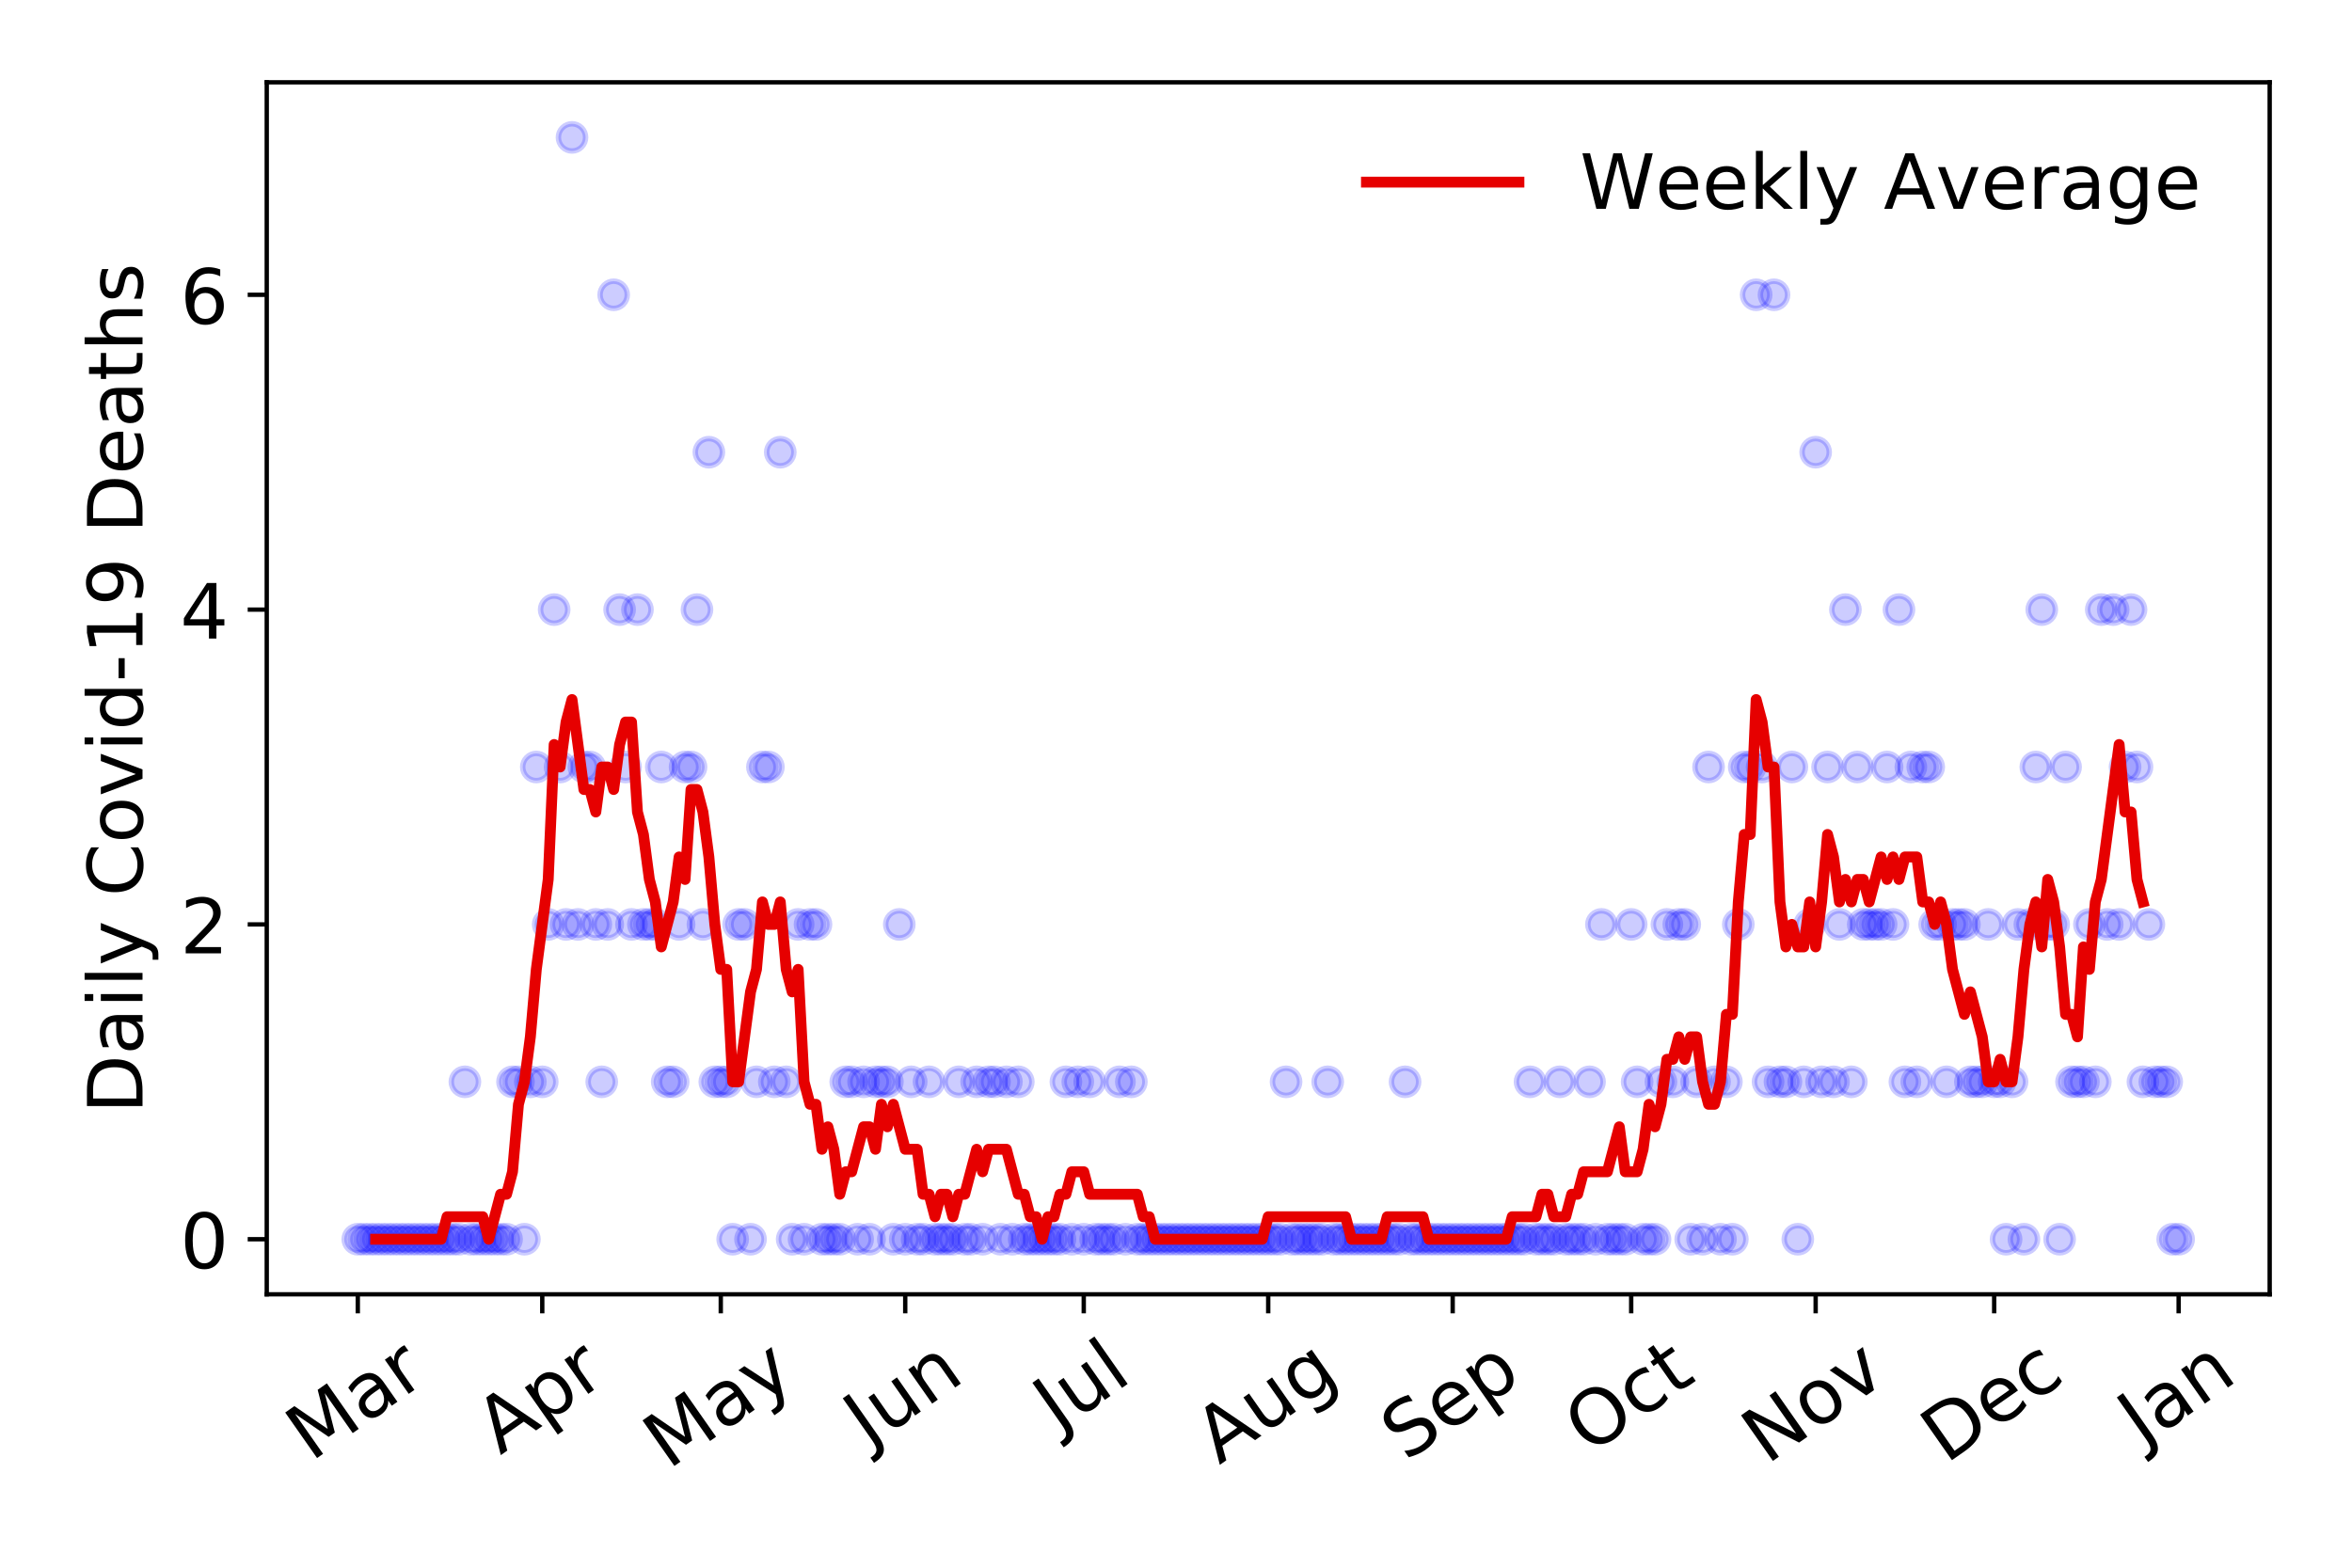 <?xml version="1.0" encoding="utf-8" standalone="no"?>
<!DOCTYPE svg PUBLIC "-//W3C//DTD SVG 1.1//EN"
  "http://www.w3.org/Graphics/SVG/1.1/DTD/svg11.dtd">
<!-- Created with matplotlib (https://matplotlib.org/) -->
<svg height="288pt" version="1.1" viewBox="0 0 432 288" width="432pt" xmlns="http://www.w3.org/2000/svg" xmlns:xlink="http://www.w3.org/1999/xlink">
 <defs>
  <style type="text/css">
*{stroke-linecap:butt;stroke-linejoin:round;}
  </style>
 </defs>
 <g id="figure_1">
  <g id="patch_1">
   <path d="M 0 288 
L 432 288 
L 432 0 
L 0 0 
z
" style="fill:#ffffff;"/>
  </g>
  <g id="axes_1">
   <g id="patch_2">
    <path d="M 48.995 237.778 
L 416.88 237.778 
L 416.88 15.12 
L 48.995 15.12 
z
" style="fill:#ffffff;"/>
   </g>
   <g id="matplotlib.axis_1">
    <g id="xtick_1">
     <g id="line2d_1">
      <defs>
       <path d="M 0 0 
L 0 3.5 
" id="m2358a3be31" style="stroke:#000000;stroke-width:0.8;"/>
      </defs>
      <g>
       <use style="stroke:#000000;stroke-width:0.8;" x="65.717" xlink:href="#m2358a3be31" y="237.778"/>
      </g>
     </g>
     <g id="text_1">
      <!-- Mar -->
      <defs>
       <path d="M 9.812 72.906 
L 24.516 72.906 
L 43.109 23.297 
L 61.812 72.906 
L 76.516 72.906 
L 76.516 0 
L 66.891 0 
L 66.891 64.016 
L 48.094 14.016 
L 38.188 14.016 
L 19.391 64.016 
L 19.391 0 
L 9.812 0 
z
" id="DejaVuSans-77"/>
       <path d="M 34.281 27.484 
Q 23.391 27.484 19.188 25 
Q 14.984 22.516 14.984 16.5 
Q 14.984 11.719 18.141 8.906 
Q 21.297 6.109 26.703 6.109 
Q 34.188 6.109 38.703 11.406 
Q 43.219 16.703 43.219 25.484 
L 43.219 27.484 
z
M 52.203 31.203 
L 52.203 0 
L 43.219 0 
L 43.219 8.297 
Q 40.141 3.328 35.547 0.953 
Q 30.953 -1.422 24.312 -1.422 
Q 15.922 -1.422 10.953 3.297 
Q 6 8.016 6 15.922 
Q 6 25.141 12.172 29.828 
Q 18.359 34.516 30.609 34.516 
L 43.219 34.516 
L 43.219 35.406 
Q 43.219 41.609 39.141 45 
Q 35.062 48.391 27.688 48.391 
Q 23 48.391 18.547 47.266 
Q 14.109 46.141 10.016 43.891 
L 10.016 52.203 
Q 14.938 54.109 19.578 55.047 
Q 24.219 56 28.609 56 
Q 40.484 56 46.344 49.844 
Q 52.203 43.703 52.203 31.203 
z
" id="DejaVuSans-97"/>
       <path d="M 41.109 46.297 
Q 39.594 47.172 37.812 47.578 
Q 36.031 48 33.891 48 
Q 26.266 48 22.188 43.047 
Q 18.109 38.094 18.109 28.812 
L 18.109 0 
L 9.078 0 
L 9.078 54.688 
L 18.109 54.688 
L 18.109 46.188 
Q 20.953 51.172 25.484 53.578 
Q 30.031 56 36.531 56 
Q 37.453 56 38.578 55.875 
Q 39.703 55.766 41.062 55.516 
z
" id="DejaVuSans-114"/>
      </defs>
      <g transform="translate(57.114 268.643)rotate(-35)scale(0.14 -0.14)">
       <use xlink:href="#DejaVuSans-77"/>
       <use x="86.279" xlink:href="#DejaVuSans-97"/>
       <use x="147.559" xlink:href="#DejaVuSans-114"/>
      </g>
     </g>
    </g>
    <g id="xtick_2">
     <g id="line2d_2">
      <g>
       <use style="stroke:#000000;stroke-width:0.8;" x="99.598" xlink:href="#m2358a3be31" y="237.778"/>
      </g>
     </g>
     <g id="text_2">
      <!-- Apr -->
      <defs>
       <path d="M 34.188 63.188 
L 20.797 26.906 
L 47.609 26.906 
z
M 28.609 72.906 
L 39.797 72.906 
L 67.578 0 
L 57.328 0 
L 50.688 18.703 
L 17.828 18.703 
L 11.188 0 
L 0.781 0 
z
" id="DejaVuSans-65"/>
       <path d="M 18.109 8.203 
L 18.109 -20.797 
L 9.078 -20.797 
L 9.078 54.688 
L 18.109 54.688 
L 18.109 46.391 
Q 20.953 51.266 25.266 53.625 
Q 29.594 56 35.594 56 
Q 45.562 56 51.781 48.094 
Q 58.016 40.188 58.016 27.297 
Q 58.016 14.406 51.781 6.484 
Q 45.562 -1.422 35.594 -1.422 
Q 29.594 -1.422 25.266 0.953 
Q 20.953 3.328 18.109 8.203 
z
M 48.688 27.297 
Q 48.688 37.203 44.609 42.844 
Q 40.531 48.484 33.406 48.484 
Q 26.266 48.484 22.188 42.844 
Q 18.109 37.203 18.109 27.297 
Q 18.109 17.391 22.188 11.75 
Q 26.266 6.109 33.406 6.109 
Q 40.531 6.109 44.609 11.75 
Q 48.688 17.391 48.688 27.297 
z
" id="DejaVuSans-112"/>
      </defs>
      <g transform="translate(91.894 267.384)rotate(-35)scale(0.14 -0.14)">
       <use xlink:href="#DejaVuSans-65"/>
       <use x="68.408" xlink:href="#DejaVuSans-112"/>
       <use x="131.885" xlink:href="#DejaVuSans-114"/>
      </g>
     </g>
    </g>
    <g id="xtick_3">
     <g id="line2d_3">
      <g>
       <use style="stroke:#000000;stroke-width:0.8;" x="132.387" xlink:href="#m2358a3be31" y="237.778"/>
      </g>
     </g>
     <g id="text_3">
      <!-- May -->
      <defs>
       <path d="M 32.172 -5.078 
Q 28.375 -14.844 24.75 -17.812 
Q 21.141 -20.797 15.094 -20.797 
L 7.906 -20.797 
L 7.906 -13.281 
L 13.188 -13.281 
Q 16.891 -13.281 18.938 -11.516 
Q 21 -9.766 23.484 -3.219 
L 25.094 0.875 
L 2.984 54.688 
L 12.5 54.688 
L 29.594 11.922 
L 46.688 54.688 
L 56.203 54.688 
z
" id="DejaVuSans-121"/>
      </defs>
      <g transform="translate(122.747 270.094)rotate(-35)scale(0.14 -0.14)">
       <use xlink:href="#DejaVuSans-77"/>
       <use x="86.279" xlink:href="#DejaVuSans-97"/>
       <use x="147.559" xlink:href="#DejaVuSans-121"/>
      </g>
     </g>
    </g>
    <g id="xtick_4">
     <g id="line2d_4">
      <g>
       <use style="stroke:#000000;stroke-width:0.8;" x="166.268" xlink:href="#m2358a3be31" y="237.778"/>
      </g>
     </g>
     <g id="text_4">
      <!-- Jun -->
      <defs>
       <path d="M 9.812 72.906 
L 19.672 72.906 
L 19.672 5.078 
Q 19.672 -8.109 14.672 -14.062 
Q 9.672 -20.016 -1.422 -20.016 
L -5.172 -20.016 
L -5.172 -11.719 
L -2.094 -11.719 
Q 4.438 -11.719 7.125 -8.047 
Q 9.812 -4.391 9.812 5.078 
z
" id="DejaVuSans-74"/>
       <path d="M 8.5 21.578 
L 8.5 54.688 
L 17.484 54.688 
L 17.484 21.922 
Q 17.484 14.156 20.5 10.266 
Q 23.531 6.391 29.594 6.391 
Q 36.859 6.391 41.078 11.031 
Q 45.312 15.672 45.312 23.688 
L 45.312 54.688 
L 54.297 54.688 
L 54.297 0 
L 45.312 0 
L 45.312 8.406 
Q 42.047 3.422 37.719 1 
Q 33.406 -1.422 27.688 -1.422 
Q 18.266 -1.422 13.375 4.438 
Q 8.5 10.297 8.5 21.578 
z
M 31.109 56 
z
" id="DejaVuSans-117"/>
       <path d="M 54.891 33.016 
L 54.891 0 
L 45.906 0 
L 45.906 32.719 
Q 45.906 40.484 42.875 44.328 
Q 39.844 48.188 33.797 48.188 
Q 26.516 48.188 22.312 43.547 
Q 18.109 38.922 18.109 30.906 
L 18.109 0 
L 9.078 0 
L 9.078 54.688 
L 18.109 54.688 
L 18.109 46.188 
Q 21.344 51.125 25.703 53.562 
Q 30.078 56 35.797 56 
Q 45.219 56 50.047 50.172 
Q 54.891 44.344 54.891 33.016 
z
" id="DejaVuSans-110"/>
      </defs>
      <g transform="translate(159.524 266.039)rotate(-35)scale(0.14 -0.14)">
       <use xlink:href="#DejaVuSans-74"/>
       <use x="29.492" xlink:href="#DejaVuSans-117"/>
       <use x="92.871" xlink:href="#DejaVuSans-110"/>
      </g>
     </g>
    </g>
    <g id="xtick_5">
     <g id="line2d_5">
      <g>
       <use style="stroke:#000000;stroke-width:0.8;" x="199.056" xlink:href="#m2358a3be31" y="237.778"/>
      </g>
     </g>
     <g id="text_5">
      <!-- Jul -->
      <defs>
       <path d="M 9.422 75.984 
L 18.406 75.984 
L 18.406 0 
L 9.422 0 
z
" id="DejaVuSans-108"/>
      </defs>
      <g transform="translate(194.354 263.181)rotate(-35)scale(0.14 -0.14)">
       <use xlink:href="#DejaVuSans-74"/>
       <use x="29.492" xlink:href="#DejaVuSans-117"/>
       <use x="92.871" xlink:href="#DejaVuSans-108"/>
      </g>
     </g>
    </g>
    <g id="xtick_6">
     <g id="line2d_6">
      <g>
       <use style="stroke:#000000;stroke-width:0.8;" x="232.938" xlink:href="#m2358a3be31" y="237.778"/>
      </g>
     </g>
     <g id="text_6">
      <!-- Aug -->
      <defs>
       <path d="M 45.406 27.984 
Q 45.406 37.75 41.375 43.109 
Q 37.359 48.484 30.078 48.484 
Q 22.859 48.484 18.828 43.109 
Q 14.797 37.75 14.797 27.984 
Q 14.797 18.266 18.828 12.891 
Q 22.859 7.516 30.078 7.516 
Q 37.359 7.516 41.375 12.891 
Q 45.406 18.266 45.406 27.984 
z
M 54.391 6.781 
Q 54.391 -7.172 48.188 -13.984 
Q 42 -20.797 29.203 -20.797 
Q 24.469 -20.797 20.266 -20.094 
Q 16.062 -19.391 12.109 -17.922 
L 12.109 -9.188 
Q 16.062 -11.328 19.922 -12.344 
Q 23.781 -13.375 27.781 -13.375 
Q 36.625 -13.375 41.016 -8.766 
Q 45.406 -4.156 45.406 5.172 
L 45.406 9.625 
Q 42.625 4.781 38.281 2.391 
Q 33.938 0 27.875 0 
Q 17.828 0 11.672 7.656 
Q 5.516 15.328 5.516 27.984 
Q 5.516 40.672 11.672 48.328 
Q 17.828 56 27.875 56 
Q 33.938 56 38.281 53.609 
Q 42.625 51.219 45.406 46.391 
L 45.406 54.688 
L 54.391 54.688 
z
" id="DejaVuSans-103"/>
      </defs>
      <g transform="translate(223.957 269.172)rotate(-35)scale(0.14 -0.14)">
       <use xlink:href="#DejaVuSans-65"/>
       <use x="68.408" xlink:href="#DejaVuSans-117"/>
       <use x="131.787" xlink:href="#DejaVuSans-103"/>
      </g>
     </g>
    </g>
    <g id="xtick_7">
     <g id="line2d_7">
      <g>
       <use style="stroke:#000000;stroke-width:0.8;" x="266.819" xlink:href="#m2358a3be31" y="237.778"/>
      </g>
     </g>
     <g id="text_7">
      <!-- Sep -->
      <defs>
       <path d="M 53.516 70.516 
L 53.516 60.891 
Q 47.906 63.578 42.922 64.891 
Q 37.938 66.219 33.297 66.219 
Q 25.25 66.219 20.875 63.094 
Q 16.5 59.969 16.5 54.203 
Q 16.5 49.359 19.406 46.891 
Q 22.312 44.438 30.422 42.922 
L 36.375 41.703 
Q 47.406 39.594 52.656 34.297 
Q 57.906 29 57.906 20.125 
Q 57.906 9.516 50.797 4.047 
Q 43.703 -1.422 29.984 -1.422 
Q 24.812 -1.422 18.969 -0.25 
Q 13.141 0.922 6.891 3.219 
L 6.891 13.375 
Q 12.891 10.016 18.656 8.297 
Q 24.422 6.594 29.984 6.594 
Q 38.422 6.594 43.016 9.906 
Q 47.609 13.234 47.609 19.391 
Q 47.609 24.75 44.312 27.781 
Q 41.016 30.812 33.5 32.328 
L 27.484 33.5 
Q 16.453 35.688 11.516 40.375 
Q 6.594 45.062 6.594 53.422 
Q 6.594 63.094 13.406 68.656 
Q 20.219 74.219 32.172 74.219 
Q 37.312 74.219 42.625 73.281 
Q 47.953 72.359 53.516 70.516 
z
" id="DejaVuSans-83"/>
       <path d="M 56.203 29.594 
L 56.203 25.203 
L 14.891 25.203 
Q 15.484 15.922 20.484 11.062 
Q 25.484 6.203 34.422 6.203 
Q 39.594 6.203 44.453 7.469 
Q 49.312 8.734 54.109 11.281 
L 54.109 2.781 
Q 49.266 0.734 44.188 -0.344 
Q 39.109 -1.422 33.891 -1.422 
Q 20.797 -1.422 13.156 6.188 
Q 5.516 13.812 5.516 26.812 
Q 5.516 40.234 12.766 48.109 
Q 20.016 56 32.328 56 
Q 43.359 56 49.781 48.891 
Q 56.203 41.797 56.203 29.594 
z
M 47.219 32.234 
Q 47.125 39.594 43.094 43.984 
Q 39.062 48.391 32.422 48.391 
Q 24.906 48.391 20.391 44.141 
Q 15.875 39.891 15.188 32.172 
z
" id="DejaVuSans-101"/>
      </defs>
      <g transform="translate(258.226 268.629)rotate(-35)scale(0.14 -0.14)">
       <use xlink:href="#DejaVuSans-83"/>
       <use x="63.477" xlink:href="#DejaVuSans-101"/>
       <use x="125" xlink:href="#DejaVuSans-112"/>
      </g>
     </g>
    </g>
    <g id="xtick_8">
     <g id="line2d_8">
      <g>
       <use style="stroke:#000000;stroke-width:0.8;" x="299.607" xlink:href="#m2358a3be31" y="237.778"/>
      </g>
     </g>
     <g id="text_8">
      <!-- Oct -->
      <defs>
       <path d="M 39.406 66.219 
Q 28.656 66.219 22.328 58.203 
Q 16.016 50.203 16.016 36.375 
Q 16.016 22.609 22.328 14.594 
Q 28.656 6.594 39.406 6.594 
Q 50.141 6.594 56.422 14.594 
Q 62.703 22.609 62.703 36.375 
Q 62.703 50.203 56.422 58.203 
Q 50.141 66.219 39.406 66.219 
z
M 39.406 74.219 
Q 54.734 74.219 63.906 63.938 
Q 73.094 53.656 73.094 36.375 
Q 73.094 19.141 63.906 8.859 
Q 54.734 -1.422 39.406 -1.422 
Q 24.031 -1.422 14.812 8.828 
Q 5.609 19.094 5.609 36.375 
Q 5.609 53.656 14.812 63.938 
Q 24.031 74.219 39.406 74.219 
z
" id="DejaVuSans-79"/>
       <path d="M 48.781 52.594 
L 48.781 44.188 
Q 44.969 46.297 41.141 47.344 
Q 37.312 48.391 33.406 48.391 
Q 24.656 48.391 19.812 42.844 
Q 14.984 37.312 14.984 27.297 
Q 14.984 17.281 19.812 11.734 
Q 24.656 6.203 33.406 6.203 
Q 37.312 6.203 41.141 7.25 
Q 44.969 8.297 48.781 10.406 
L 48.781 2.094 
Q 45.016 0.344 40.984 -0.531 
Q 36.969 -1.422 32.422 -1.422 
Q 20.062 -1.422 12.781 6.344 
Q 5.516 14.109 5.516 27.297 
Q 5.516 40.672 12.859 48.328 
Q 20.219 56 33.016 56 
Q 37.156 56 41.109 55.141 
Q 45.062 54.297 48.781 52.594 
z
" id="DejaVuSans-99"/>
       <path d="M 18.312 70.219 
L 18.312 54.688 
L 36.812 54.688 
L 36.812 47.703 
L 18.312 47.703 
L 18.312 18.016 
Q 18.312 11.328 20.141 9.422 
Q 21.969 7.516 27.594 7.516 
L 36.812 7.516 
L 36.812 0 
L 27.594 0 
Q 17.188 0 13.234 3.875 
Q 9.281 7.766 9.281 18.016 
L 9.281 47.703 
L 2.688 47.703 
L 2.688 54.688 
L 9.281 54.688 
L 9.281 70.219 
z
" id="DejaVuSans-116"/>
      </defs>
      <g transform="translate(291.908 267.377)rotate(-35)scale(0.14 -0.14)">
       <use xlink:href="#DejaVuSans-79"/>
       <use x="78.711" xlink:href="#DejaVuSans-99"/>
       <use x="133.691" xlink:href="#DejaVuSans-116"/>
      </g>
     </g>
    </g>
    <g id="xtick_9">
     <g id="line2d_9">
      <g>
       <use style="stroke:#000000;stroke-width:0.8;" x="333.488" xlink:href="#m2358a3be31" y="237.778"/>
      </g>
     </g>
     <g id="text_9">
      <!-- Nov -->
      <defs>
       <path d="M 9.812 72.906 
L 23.094 72.906 
L 55.422 11.922 
L 55.422 72.906 
L 64.984 72.906 
L 64.984 0 
L 51.703 0 
L 19.391 60.984 
L 19.391 0 
L 9.812 0 
z
" id="DejaVuSans-78"/>
       <path d="M 30.609 48.391 
Q 23.391 48.391 19.188 42.75 
Q 14.984 37.109 14.984 27.297 
Q 14.984 17.484 19.156 11.844 
Q 23.344 6.203 30.609 6.203 
Q 37.797 6.203 41.984 11.859 
Q 46.188 17.531 46.188 27.297 
Q 46.188 37.016 41.984 42.703 
Q 37.797 48.391 30.609 48.391 
z
M 30.609 56 
Q 42.328 56 49.016 48.375 
Q 55.719 40.766 55.719 27.297 
Q 55.719 13.875 49.016 6.219 
Q 42.328 -1.422 30.609 -1.422 
Q 18.844 -1.422 12.172 6.219 
Q 5.516 13.875 5.516 27.297 
Q 5.516 40.766 12.172 48.375 
Q 18.844 56 30.609 56 
z
" id="DejaVuSans-111"/>
       <path d="M 2.984 54.688 
L 12.5 54.688 
L 29.594 8.797 
L 46.688 54.688 
L 56.203 54.688 
L 35.688 0 
L 23.484 0 
z
" id="DejaVuSans-118"/>
      </defs>
      <g transform="translate(324.512 269.166)rotate(-35)scale(0.14 -0.14)">
       <use xlink:href="#DejaVuSans-78"/>
       <use x="74.805" xlink:href="#DejaVuSans-111"/>
       <use x="135.986" xlink:href="#DejaVuSans-118"/>
      </g>
     </g>
    </g>
    <g id="xtick_10">
     <g id="line2d_10">
      <g>
       <use style="stroke:#000000;stroke-width:0.8;" x="366.277" xlink:href="#m2358a3be31" y="237.778"/>
      </g>
     </g>
     <g id="text_10">
      <!-- Dec -->
      <defs>
       <path d="M 19.672 64.797 
L 19.672 8.109 
L 31.594 8.109 
Q 46.688 8.109 53.688 14.938 
Q 60.688 21.781 60.688 36.531 
Q 60.688 51.172 53.688 57.984 
Q 46.688 64.797 31.594 64.797 
z
M 9.812 72.906 
L 30.078 72.906 
Q 51.266 72.906 61.172 64.094 
Q 71.094 55.281 71.094 36.531 
Q 71.094 17.672 61.125 8.828 
Q 51.172 0 30.078 0 
L 9.812 0 
z
" id="DejaVuSans-68"/>
      </defs>
      <g transform="translate(357.396 269.032)rotate(-35)scale(0.14 -0.14)">
       <use xlink:href="#DejaVuSans-68"/>
       <use x="77.002" xlink:href="#DejaVuSans-101"/>
       <use x="138.525" xlink:href="#DejaVuSans-99"/>
      </g>
     </g>
    </g>
    <g id="xtick_11">
     <g id="line2d_11">
      <g>
       <use style="stroke:#000000;stroke-width:0.8;" x="400.158" xlink:href="#m2358a3be31" y="237.778"/>
      </g>
     </g>
     <g id="text_11">
      <!-- Jan -->
      <g transform="translate(393.534 265.871)rotate(-35)scale(0.14 -0.14)">
       <use xlink:href="#DejaVuSans-74"/>
       <use x="29.492" xlink:href="#DejaVuSans-97"/>
       <use x="90.771" xlink:href="#DejaVuSans-110"/>
      </g>
     </g>
    </g>
   </g>
   <g id="matplotlib.axis_2">
    <g id="ytick_1">
     <g id="line2d_12">
      <defs>
       <path d="M 0 0 
L -3.5 0 
" id="mf406214aee" style="stroke:#000000;stroke-width:0.8;"/>
      </defs>
      <g>
       <use style="stroke:#000000;stroke-width:0.8;" x="48.995" xlink:href="#mf406214aee" y="227.657"/>
      </g>
     </g>
     <g id="text_12">
      <!-- 0 -->
      <defs>
       <path d="M 31.781 66.406 
Q 24.172 66.406 20.328 58.906 
Q 16.5 51.422 16.5 36.375 
Q 16.5 21.391 20.328 13.891 
Q 24.172 6.391 31.781 6.391 
Q 39.453 6.391 43.281 13.891 
Q 47.125 21.391 47.125 36.375 
Q 47.125 51.422 43.281 58.906 
Q 39.453 66.406 31.781 66.406 
z
M 31.781 74.219 
Q 44.047 74.219 50.516 64.516 
Q 56.984 54.828 56.984 36.375 
Q 56.984 17.969 50.516 8.266 
Q 44.047 -1.422 31.781 -1.422 
Q 19.531 -1.422 13.062 8.266 
Q 6.594 17.969 6.594 36.375 
Q 6.594 54.828 13.062 64.516 
Q 19.531 74.219 31.781 74.219 
z
" id="DejaVuSans-48"/>
      </defs>
      <g transform="translate(33.087 232.976)scale(0.14 -0.14)">
       <use xlink:href="#DejaVuSans-48"/>
      </g>
     </g>
    </g>
    <g id="ytick_2">
     <g id="line2d_13">
      <g>
       <use style="stroke:#000000;stroke-width:0.8;" x="48.995" xlink:href="#mf406214aee" y="169.824"/>
      </g>
     </g>
     <g id="text_13">
      <!-- 2 -->
      <defs>
       <path d="M 19.188 8.297 
L 53.609 8.297 
L 53.609 0 
L 7.328 0 
L 7.328 8.297 
Q 12.938 14.109 22.625 23.891 
Q 32.328 33.688 34.812 36.531 
Q 39.547 41.844 41.422 45.531 
Q 43.312 49.219 43.312 52.781 
Q 43.312 58.594 39.234 62.25 
Q 35.156 65.922 28.609 65.922 
Q 23.969 65.922 18.812 64.312 
Q 13.672 62.703 7.812 59.422 
L 7.812 69.391 
Q 13.766 71.781 18.938 73 
Q 24.125 74.219 28.422 74.219 
Q 39.75 74.219 46.484 68.547 
Q 53.219 62.891 53.219 53.422 
Q 53.219 48.922 51.531 44.891 
Q 49.859 40.875 45.406 35.406 
Q 44.188 33.984 37.641 27.219 
Q 31.109 20.453 19.188 8.297 
z
" id="DejaVuSans-50"/>
      </defs>
      <g transform="translate(33.087 175.143)scale(0.14 -0.14)">
       <use xlink:href="#DejaVuSans-50"/>
      </g>
     </g>
    </g>
    <g id="ytick_3">
     <g id="line2d_14">
      <g>
       <use style="stroke:#000000;stroke-width:0.8;" x="48.995" xlink:href="#mf406214aee" y="111.991"/>
      </g>
     </g>
     <g id="text_14">
      <!-- 4 -->
      <defs>
       <path d="M 37.797 64.312 
L 12.891 25.391 
L 37.797 25.391 
z
M 35.203 72.906 
L 47.609 72.906 
L 47.609 25.391 
L 58.016 25.391 
L 58.016 17.188 
L 47.609 17.188 
L 47.609 0 
L 37.797 0 
L 37.797 17.188 
L 4.891 17.188 
L 4.891 26.703 
z
" id="DejaVuSans-52"/>
      </defs>
      <g transform="translate(33.087 117.31)scale(0.14 -0.14)">
       <use xlink:href="#DejaVuSans-52"/>
      </g>
     </g>
    </g>
    <g id="ytick_4">
     <g id="line2d_15">
      <g>
       <use style="stroke:#000000;stroke-width:0.8;" x="48.995" xlink:href="#mf406214aee" y="54.157"/>
      </g>
     </g>
     <g id="text_15">
      <!-- 6 -->
      <defs>
       <path d="M 33.016 40.375 
Q 26.375 40.375 22.484 35.828 
Q 18.609 31.297 18.609 23.391 
Q 18.609 15.531 22.484 10.953 
Q 26.375 6.391 33.016 6.391 
Q 39.656 6.391 43.531 10.953 
Q 47.406 15.531 47.406 23.391 
Q 47.406 31.297 43.531 35.828 
Q 39.656 40.375 33.016 40.375 
z
M 52.594 71.297 
L 52.594 62.312 
Q 48.875 64.062 45.094 64.984 
Q 41.312 65.922 37.594 65.922 
Q 27.828 65.922 22.672 59.328 
Q 17.531 52.734 16.797 39.406 
Q 19.672 43.656 24.016 45.922 
Q 28.375 48.188 33.594 48.188 
Q 44.578 48.188 50.953 41.516 
Q 57.328 34.859 57.328 23.391 
Q 57.328 12.156 50.688 5.359 
Q 44.047 -1.422 33.016 -1.422 
Q 20.359 -1.422 13.672 8.266 
Q 6.984 17.969 6.984 36.375 
Q 6.984 53.656 15.188 63.938 
Q 23.391 74.219 37.203 74.219 
Q 40.922 74.219 44.703 73.484 
Q 48.484 72.75 52.594 71.297 
z
" id="DejaVuSans-54"/>
      </defs>
      <g transform="translate(33.087 59.476)scale(0.14 -0.14)">
       <use xlink:href="#DejaVuSans-54"/>
      </g>
     </g>
    </g>
    <g id="text_16">
     <!-- Daily Covid-19 Deaths -->
     <defs>
      <path d="M 9.422 54.688 
L 18.406 54.688 
L 18.406 0 
L 9.422 0 
z
M 9.422 75.984 
L 18.406 75.984 
L 18.406 64.594 
L 9.422 64.594 
z
" id="DejaVuSans-105"/>
      <path id="DejaVuSans-32"/>
      <path d="M 64.406 67.281 
L 64.406 56.891 
Q 59.422 61.531 53.781 63.812 
Q 48.141 66.109 41.797 66.109 
Q 29.297 66.109 22.656 58.469 
Q 16.016 50.828 16.016 36.375 
Q 16.016 21.969 22.656 14.328 
Q 29.297 6.688 41.797 6.688 
Q 48.141 6.688 53.781 8.984 
Q 59.422 11.281 64.406 15.922 
L 64.406 5.609 
Q 59.234 2.094 53.438 0.328 
Q 47.656 -1.422 41.219 -1.422 
Q 24.656 -1.422 15.125 8.703 
Q 5.609 18.844 5.609 36.375 
Q 5.609 53.953 15.125 64.078 
Q 24.656 74.219 41.219 74.219 
Q 47.75 74.219 53.531 72.484 
Q 59.328 70.75 64.406 67.281 
z
" id="DejaVuSans-67"/>
      <path d="M 45.406 46.391 
L 45.406 75.984 
L 54.391 75.984 
L 54.391 0 
L 45.406 0 
L 45.406 8.203 
Q 42.578 3.328 38.25 0.953 
Q 33.938 -1.422 27.875 -1.422 
Q 17.969 -1.422 11.734 6.484 
Q 5.516 14.406 5.516 27.297 
Q 5.516 40.188 11.734 48.094 
Q 17.969 56 27.875 56 
Q 33.938 56 38.25 53.625 
Q 42.578 51.266 45.406 46.391 
z
M 14.797 27.297 
Q 14.797 17.391 18.875 11.75 
Q 22.953 6.109 30.078 6.109 
Q 37.203 6.109 41.297 11.75 
Q 45.406 17.391 45.406 27.297 
Q 45.406 37.203 41.297 42.844 
Q 37.203 48.484 30.078 48.484 
Q 22.953 48.484 18.875 42.844 
Q 14.797 37.203 14.797 27.297 
z
" id="DejaVuSans-100"/>
      <path d="M 4.891 31.391 
L 31.203 31.391 
L 31.203 23.391 
L 4.891 23.391 
z
" id="DejaVuSans-45"/>
      <path d="M 12.406 8.297 
L 28.516 8.297 
L 28.516 63.922 
L 10.984 60.406 
L 10.984 69.391 
L 28.422 72.906 
L 38.281 72.906 
L 38.281 8.297 
L 54.391 8.297 
L 54.391 0 
L 12.406 0 
z
" id="DejaVuSans-49"/>
      <path d="M 10.984 1.516 
L 10.984 10.5 
Q 14.703 8.734 18.5 7.812 
Q 22.312 6.891 25.984 6.891 
Q 35.75 6.891 40.891 13.453 
Q 46.047 20.016 46.781 33.406 
Q 43.953 29.203 39.594 26.953 
Q 35.25 24.703 29.984 24.703 
Q 19.047 24.703 12.672 31.312 
Q 6.297 37.938 6.297 49.422 
Q 6.297 60.641 12.938 67.422 
Q 19.578 74.219 30.609 74.219 
Q 43.266 74.219 49.922 64.516 
Q 56.594 54.828 56.594 36.375 
Q 56.594 19.141 48.406 8.859 
Q 40.234 -1.422 26.422 -1.422 
Q 22.703 -1.422 18.891 -0.688 
Q 15.094 0.047 10.984 1.516 
z
M 30.609 32.422 
Q 37.25 32.422 41.125 36.953 
Q 45.016 41.5 45.016 49.422 
Q 45.016 57.281 41.125 61.844 
Q 37.25 66.406 30.609 66.406 
Q 23.969 66.406 20.094 61.844 
Q 16.219 57.281 16.219 49.422 
Q 16.219 41.5 20.094 36.953 
Q 23.969 32.422 30.609 32.422 
z
" id="DejaVuSans-57"/>
      <path d="M 54.891 33.016 
L 54.891 0 
L 45.906 0 
L 45.906 32.719 
Q 45.906 40.484 42.875 44.328 
Q 39.844 48.188 33.797 48.188 
Q 26.516 48.188 22.312 43.547 
Q 18.109 38.922 18.109 30.906 
L 18.109 0 
L 9.078 0 
L 9.078 75.984 
L 18.109 75.984 
L 18.109 46.188 
Q 21.344 51.125 25.703 53.562 
Q 30.078 56 35.797 56 
Q 45.219 56 50.047 50.172 
Q 54.891 44.344 54.891 33.016 
z
" id="DejaVuSans-104"/>
      <path d="M 44.281 53.078 
L 44.281 44.578 
Q 40.484 46.531 36.375 47.5 
Q 32.281 48.484 27.875 48.484 
Q 21.188 48.484 17.844 46.438 
Q 14.5 44.391 14.5 40.281 
Q 14.5 37.156 16.891 35.375 
Q 19.281 33.594 26.516 31.984 
L 29.594 31.297 
Q 39.156 29.25 43.188 25.516 
Q 47.219 21.781 47.219 15.094 
Q 47.219 7.469 41.188 3.016 
Q 35.156 -1.422 24.609 -1.422 
Q 20.219 -1.422 15.453 -0.562 
Q 10.688 0.297 5.422 2 
L 5.422 11.281 
Q 10.406 8.688 15.234 7.391 
Q 20.062 6.109 24.812 6.109 
Q 31.156 6.109 34.562 8.281 
Q 37.984 10.453 37.984 14.406 
Q 37.984 18.062 35.516 20.016 
Q 33.062 21.969 24.703 23.781 
L 21.578 24.516 
Q 13.234 26.266 9.516 29.906 
Q 5.812 33.547 5.812 39.891 
Q 5.812 47.609 11.281 51.797 
Q 16.75 56 26.812 56 
Q 31.781 56 36.172 55.266 
Q 40.578 54.547 44.281 53.078 
z
" id="DejaVuSans-115"/>
     </defs>
     <g transform="translate(26.176 204.56)rotate(-90)scale(0.14 -0.14)">
      <use xlink:href="#DejaVuSans-68"/>
      <use x="77.002" xlink:href="#DejaVuSans-97"/>
      <use x="138.281" xlink:href="#DejaVuSans-105"/>
      <use x="166.064" xlink:href="#DejaVuSans-108"/>
      <use x="193.848" xlink:href="#DejaVuSans-121"/>
      <use x="253.027" xlink:href="#DejaVuSans-32"/>
      <use x="284.814" xlink:href="#DejaVuSans-67"/>
      <use x="354.639" xlink:href="#DejaVuSans-111"/>
      <use x="415.82" xlink:href="#DejaVuSans-118"/>
      <use x="475" xlink:href="#DejaVuSans-105"/>
      <use x="502.783" xlink:href="#DejaVuSans-100"/>
      <use x="566.26" xlink:href="#DejaVuSans-45"/>
      <use x="602.344" xlink:href="#DejaVuSans-49"/>
      <use x="665.967" xlink:href="#DejaVuSans-57"/>
      <use x="729.59" xlink:href="#DejaVuSans-32"/>
      <use x="761.377" xlink:href="#DejaVuSans-68"/>
      <use x="838.379" xlink:href="#DejaVuSans-101"/>
      <use x="899.902" xlink:href="#DejaVuSans-97"/>
      <use x="961.182" xlink:href="#DejaVuSans-116"/>
      <use x="1000.391" xlink:href="#DejaVuSans-104"/>
      <use x="1063.77" xlink:href="#DejaVuSans-115"/>
     </g>
    </g>
   </g>
   <g id="line2d_16">
    <defs>
     <path d="M 0 2.5 
C 0.663 2.5 1.299 2.237 1.768 1.768 
C 2.237 1.299 2.5 0.663 2.5 0 
C 2.5 -0.663 2.237 -1.299 1.768 -1.768 
C 1.299 -2.237 0.663 -2.5 0 -2.5 
C -0.663 -2.5 -1.299 -2.237 -1.768 -1.768 
C -2.237 -1.299 -2.5 -0.663 -2.5 0 
C -2.5 0.663 -2.237 1.299 -1.768 1.768 
C -1.299 2.237 -0.663 2.5 0 2.5 
z
" id="m3b1d2a4938" style="stroke:#0000ff;stroke-opacity:0.2;"/>
    </defs>
    <g clip-path="url(#p31340e4d99)">
     <use style="fill:#0000ff;fill-opacity:0.2;stroke:#0000ff;stroke-opacity:0.2;" x="65.717" xlink:href="#m3b1d2a4938" y="227.657"/>
     <use style="fill:#0000ff;fill-opacity:0.2;stroke:#0000ff;stroke-opacity:0.2;" x="66.81" xlink:href="#m3b1d2a4938" y="227.657"/>
     <use style="fill:#0000ff;fill-opacity:0.2;stroke:#0000ff;stroke-opacity:0.2;" x="67.903" xlink:href="#m3b1d2a4938" y="227.657"/>
     <use style="fill:#0000ff;fill-opacity:0.2;stroke:#0000ff;stroke-opacity:0.2;" x="68.996" xlink:href="#m3b1d2a4938" y="227.657"/>
     <use style="fill:#0000ff;fill-opacity:0.2;stroke:#0000ff;stroke-opacity:0.2;" x="70.089" xlink:href="#m3b1d2a4938" y="227.657"/>
     <use style="fill:#0000ff;fill-opacity:0.2;stroke:#0000ff;stroke-opacity:0.2;" x="71.182" xlink:href="#m3b1d2a4938" y="227.657"/>
     <use style="fill:#0000ff;fill-opacity:0.2;stroke:#0000ff;stroke-opacity:0.2;" x="72.275" xlink:href="#m3b1d2a4938" y="227.657"/>
     <use style="fill:#0000ff;fill-opacity:0.2;stroke:#0000ff;stroke-opacity:0.2;" x="73.368" xlink:href="#m3b1d2a4938" y="227.657"/>
     <use style="fill:#0000ff;fill-opacity:0.2;stroke:#0000ff;stroke-opacity:0.2;" x="74.461" xlink:href="#m3b1d2a4938" y="227.657"/>
     <use style="fill:#0000ff;fill-opacity:0.2;stroke:#0000ff;stroke-opacity:0.2;" x="75.554" xlink:href="#m3b1d2a4938" y="227.657"/>
     <use style="fill:#0000ff;fill-opacity:0.2;stroke:#0000ff;stroke-opacity:0.2;" x="76.646" xlink:href="#m3b1d2a4938" y="227.657"/>
     <use style="fill:#0000ff;fill-opacity:0.2;stroke:#0000ff;stroke-opacity:0.2;" x="77.739" xlink:href="#m3b1d2a4938" y="227.657"/>
     <use style="fill:#0000ff;fill-opacity:0.2;stroke:#0000ff;stroke-opacity:0.2;" x="78.832" xlink:href="#m3b1d2a4938" y="227.657"/>
     <use style="fill:#0000ff;fill-opacity:0.2;stroke:#0000ff;stroke-opacity:0.2;" x="79.925" xlink:href="#m3b1d2a4938" y="227.657"/>
     <use style="fill:#0000ff;fill-opacity:0.2;stroke:#0000ff;stroke-opacity:0.2;" x="81.018" xlink:href="#m3b1d2a4938" y="227.657"/>
     <use style="fill:#0000ff;fill-opacity:0.2;stroke:#0000ff;stroke-opacity:0.2;" x="82.111" xlink:href="#m3b1d2a4938" y="227.657"/>
     <use style="fill:#0000ff;fill-opacity:0.2;stroke:#0000ff;stroke-opacity:0.2;" x="83.204" xlink:href="#m3b1d2a4938" y="227.657"/>
     <use style="fill:#0000ff;fill-opacity:0.2;stroke:#0000ff;stroke-opacity:0.2;" x="84.297" xlink:href="#m3b1d2a4938" y="227.657"/>
     <use style="fill:#0000ff;fill-opacity:0.2;stroke:#0000ff;stroke-opacity:0.2;" x="85.39" xlink:href="#m3b1d2a4938" y="198.741"/>
     <use style="fill:#0000ff;fill-opacity:0.2;stroke:#0000ff;stroke-opacity:0.2;" x="86.483" xlink:href="#m3b1d2a4938" y="227.657"/>
     <use style="fill:#0000ff;fill-opacity:0.2;stroke:#0000ff;stroke-opacity:0.2;" x="87.576" xlink:href="#m3b1d2a4938" y="227.657"/>
     <use style="fill:#0000ff;fill-opacity:0.2;stroke:#0000ff;stroke-opacity:0.2;" x="88.669" xlink:href="#m3b1d2a4938" y="227.657"/>
     <use style="fill:#0000ff;fill-opacity:0.2;stroke:#0000ff;stroke-opacity:0.2;" x="89.762" xlink:href="#m3b1d2a4938" y="227.657"/>
     <use style="fill:#0000ff;fill-opacity:0.2;stroke:#0000ff;stroke-opacity:0.2;" x="90.855" xlink:href="#m3b1d2a4938" y="227.657"/>
     <use style="fill:#0000ff;fill-opacity:0.2;stroke:#0000ff;stroke-opacity:0.2;" x="91.948" xlink:href="#m3b1d2a4938" y="227.657"/>
     <use style="fill:#0000ff;fill-opacity:0.2;stroke:#0000ff;stroke-opacity:0.2;" x="93.041" xlink:href="#m3b1d2a4938" y="227.657"/>
     <use style="fill:#0000ff;fill-opacity:0.2;stroke:#0000ff;stroke-opacity:0.2;" x="94.134" xlink:href="#m3b1d2a4938" y="198.741"/>
     <use style="fill:#0000ff;fill-opacity:0.2;stroke:#0000ff;stroke-opacity:0.2;" x="95.227" xlink:href="#m3b1d2a4938" y="198.741"/>
     <use style="fill:#0000ff;fill-opacity:0.2;stroke:#0000ff;stroke-opacity:0.2;" x="96.319" xlink:href="#m3b1d2a4938" y="227.657"/>
     <use style="fill:#0000ff;fill-opacity:0.2;stroke:#0000ff;stroke-opacity:0.2;" x="97.412" xlink:href="#m3b1d2a4938" y="198.741"/>
     <use style="fill:#0000ff;fill-opacity:0.2;stroke:#0000ff;stroke-opacity:0.2;" x="98.505" xlink:href="#m3b1d2a4938" y="140.907"/>
     <use style="fill:#0000ff;fill-opacity:0.2;stroke:#0000ff;stroke-opacity:0.2;" x="99.598" xlink:href="#m3b1d2a4938" y="198.741"/>
     <use style="fill:#0000ff;fill-opacity:0.2;stroke:#0000ff;stroke-opacity:0.2;" x="100.691" xlink:href="#m3b1d2a4938" y="169.824"/>
     <use style="fill:#0000ff;fill-opacity:0.2;stroke:#0000ff;stroke-opacity:0.2;" x="101.784" xlink:href="#m3b1d2a4938" y="111.991"/>
     <use style="fill:#0000ff;fill-opacity:0.2;stroke:#0000ff;stroke-opacity:0.2;" x="102.877" xlink:href="#m3b1d2a4938" y="140.907"/>
     <use style="fill:#0000ff;fill-opacity:0.2;stroke:#0000ff;stroke-opacity:0.2;" x="103.97" xlink:href="#m3b1d2a4938" y="169.824"/>
     <use style="fill:#0000ff;fill-opacity:0.2;stroke:#0000ff;stroke-opacity:0.2;" x="105.063" xlink:href="#m3b1d2a4938" y="25.241"/>
     <use style="fill:#0000ff;fill-opacity:0.2;stroke:#0000ff;stroke-opacity:0.2;" x="106.156" xlink:href="#m3b1d2a4938" y="169.824"/>
     <use style="fill:#0000ff;fill-opacity:0.2;stroke:#0000ff;stroke-opacity:0.2;" x="107.249" xlink:href="#m3b1d2a4938" y="140.907"/>
     <use style="fill:#0000ff;fill-opacity:0.2;stroke:#0000ff;stroke-opacity:0.2;" x="108.342" xlink:href="#m3b1d2a4938" y="140.907"/>
     <use style="fill:#0000ff;fill-opacity:0.2;stroke:#0000ff;stroke-opacity:0.2;" x="109.435" xlink:href="#m3b1d2a4938" y="169.824"/>
     <use style="fill:#0000ff;fill-opacity:0.2;stroke:#0000ff;stroke-opacity:0.2;" x="110.528" xlink:href="#m3b1d2a4938" y="198.741"/>
     <use style="fill:#0000ff;fill-opacity:0.2;stroke:#0000ff;stroke-opacity:0.2;" x="111.621" xlink:href="#m3b1d2a4938" y="169.824"/>
     <use style="fill:#0000ff;fill-opacity:0.2;stroke:#0000ff;stroke-opacity:0.2;" x="112.714" xlink:href="#m3b1d2a4938" y="54.157"/>
     <use style="fill:#0000ff;fill-opacity:0.2;stroke:#0000ff;stroke-opacity:0.2;" x="113.807" xlink:href="#m3b1d2a4938" y="111.991"/>
     <use style="fill:#0000ff;fill-opacity:0.2;stroke:#0000ff;stroke-opacity:0.2;" x="114.9" xlink:href="#m3b1d2a4938" y="140.907"/>
     <use style="fill:#0000ff;fill-opacity:0.2;stroke:#0000ff;stroke-opacity:0.2;" x="115.992" xlink:href="#m3b1d2a4938" y="169.824"/>
     <use style="fill:#0000ff;fill-opacity:0.2;stroke:#0000ff;stroke-opacity:0.2;" x="117.085" xlink:href="#m3b1d2a4938" y="111.991"/>
     <use style="fill:#0000ff;fill-opacity:0.2;stroke:#0000ff;stroke-opacity:0.2;" x="118.178" xlink:href="#m3b1d2a4938" y="169.824"/>
     <use style="fill:#0000ff;fill-opacity:0.2;stroke:#0000ff;stroke-opacity:0.2;" x="119.271" xlink:href="#m3b1d2a4938" y="169.824"/>
     <use style="fill:#0000ff;fill-opacity:0.2;stroke:#0000ff;stroke-opacity:0.2;" x="120.364" xlink:href="#m3b1d2a4938" y="169.824"/>
     <use style="fill:#0000ff;fill-opacity:0.2;stroke:#0000ff;stroke-opacity:0.2;" x="121.457" xlink:href="#m3b1d2a4938" y="140.907"/>
     <use style="fill:#0000ff;fill-opacity:0.2;stroke:#0000ff;stroke-opacity:0.2;" x="122.55" xlink:href="#m3b1d2a4938" y="198.741"/>
     <use style="fill:#0000ff;fill-opacity:0.2;stroke:#0000ff;stroke-opacity:0.2;" x="123.643" xlink:href="#m3b1d2a4938" y="198.741"/>
     <use style="fill:#0000ff;fill-opacity:0.2;stroke:#0000ff;stroke-opacity:0.2;" x="124.736" xlink:href="#m3b1d2a4938" y="169.824"/>
     <use style="fill:#0000ff;fill-opacity:0.2;stroke:#0000ff;stroke-opacity:0.2;" x="125.829" xlink:href="#m3b1d2a4938" y="140.907"/>
     <use style="fill:#0000ff;fill-opacity:0.2;stroke:#0000ff;stroke-opacity:0.2;" x="126.922" xlink:href="#m3b1d2a4938" y="140.907"/>
     <use style="fill:#0000ff;fill-opacity:0.2;stroke:#0000ff;stroke-opacity:0.2;" x="128.015" xlink:href="#m3b1d2a4938" y="111.991"/>
     <use style="fill:#0000ff;fill-opacity:0.2;stroke:#0000ff;stroke-opacity:0.2;" x="129.108" xlink:href="#m3b1d2a4938" y="169.824"/>
     <use style="fill:#0000ff;fill-opacity:0.2;stroke:#0000ff;stroke-opacity:0.2;" x="130.201" xlink:href="#m3b1d2a4938" y="83.074"/>
     <use style="fill:#0000ff;fill-opacity:0.2;stroke:#0000ff;stroke-opacity:0.2;" x="131.294" xlink:href="#m3b1d2a4938" y="198.741"/>
     <use style="fill:#0000ff;fill-opacity:0.2;stroke:#0000ff;stroke-opacity:0.2;" x="132.387" xlink:href="#m3b1d2a4938" y="198.741"/>
     <use style="fill:#0000ff;fill-opacity:0.2;stroke:#0000ff;stroke-opacity:0.2;" x="133.48" xlink:href="#m3b1d2a4938" y="198.741"/>
     <use style="fill:#0000ff;fill-opacity:0.2;stroke:#0000ff;stroke-opacity:0.2;" x="134.573" xlink:href="#m3b1d2a4938" y="227.657"/>
     <use style="fill:#0000ff;fill-opacity:0.2;stroke:#0000ff;stroke-opacity:0.2;" x="135.665" xlink:href="#m3b1d2a4938" y="169.824"/>
     <use style="fill:#0000ff;fill-opacity:0.2;stroke:#0000ff;stroke-opacity:0.2;" x="136.758" xlink:href="#m3b1d2a4938" y="169.824"/>
     <use style="fill:#0000ff;fill-opacity:0.2;stroke:#0000ff;stroke-opacity:0.2;" x="137.851" xlink:href="#m3b1d2a4938" y="227.657"/>
     <use style="fill:#0000ff;fill-opacity:0.2;stroke:#0000ff;stroke-opacity:0.2;" x="138.944" xlink:href="#m3b1d2a4938" y="198.741"/>
     <use style="fill:#0000ff;fill-opacity:0.2;stroke:#0000ff;stroke-opacity:0.2;" x="140.037" xlink:href="#m3b1d2a4938" y="140.907"/>
     <use style="fill:#0000ff;fill-opacity:0.2;stroke:#0000ff;stroke-opacity:0.2;" x="141.13" xlink:href="#m3b1d2a4938" y="140.907"/>
     <use style="fill:#0000ff;fill-opacity:0.2;stroke:#0000ff;stroke-opacity:0.2;" x="142.223" xlink:href="#m3b1d2a4938" y="198.741"/>
     <use style="fill:#0000ff;fill-opacity:0.2;stroke:#0000ff;stroke-opacity:0.2;" x="143.316" xlink:href="#m3b1d2a4938" y="83.074"/>
     <use style="fill:#0000ff;fill-opacity:0.2;stroke:#0000ff;stroke-opacity:0.2;" x="144.409" xlink:href="#m3b1d2a4938" y="198.741"/>
     <use style="fill:#0000ff;fill-opacity:0.2;stroke:#0000ff;stroke-opacity:0.2;" x="145.502" xlink:href="#m3b1d2a4938" y="227.657"/>
     <use style="fill:#0000ff;fill-opacity:0.2;stroke:#0000ff;stroke-opacity:0.2;" x="146.595" xlink:href="#m3b1d2a4938" y="169.824"/>
     <use style="fill:#0000ff;fill-opacity:0.2;stroke:#0000ff;stroke-opacity:0.2;" x="147.688" xlink:href="#m3b1d2a4938" y="227.657"/>
     <use style="fill:#0000ff;fill-opacity:0.2;stroke:#0000ff;stroke-opacity:0.2;" x="148.781" xlink:href="#m3b1d2a4938" y="169.824"/>
     <use style="fill:#0000ff;fill-opacity:0.2;stroke:#0000ff;stroke-opacity:0.2;" x="149.874" xlink:href="#m3b1d2a4938" y="169.824"/>
     <use style="fill:#0000ff;fill-opacity:0.2;stroke:#0000ff;stroke-opacity:0.2;" x="150.967" xlink:href="#m3b1d2a4938" y="227.657"/>
     <use style="fill:#0000ff;fill-opacity:0.2;stroke:#0000ff;stroke-opacity:0.2;" x="152.06" xlink:href="#m3b1d2a4938" y="227.657"/>
     <use style="fill:#0000ff;fill-opacity:0.2;stroke:#0000ff;stroke-opacity:0.2;" x="153.153" xlink:href="#m3b1d2a4938" y="227.657"/>
     <use style="fill:#0000ff;fill-opacity:0.2;stroke:#0000ff;stroke-opacity:0.2;" x="154.246" xlink:href="#m3b1d2a4938" y="227.657"/>
     <use style="fill:#0000ff;fill-opacity:0.2;stroke:#0000ff;stroke-opacity:0.2;" x="155.338" xlink:href="#m3b1d2a4938" y="198.741"/>
     <use style="fill:#0000ff;fill-opacity:0.2;stroke:#0000ff;stroke-opacity:0.2;" x="156.431" xlink:href="#m3b1d2a4938" y="198.741"/>
     <use style="fill:#0000ff;fill-opacity:0.2;stroke:#0000ff;stroke-opacity:0.2;" x="157.524" xlink:href="#m3b1d2a4938" y="227.657"/>
     <use style="fill:#0000ff;fill-opacity:0.2;stroke:#0000ff;stroke-opacity:0.2;" x="158.617" xlink:href="#m3b1d2a4938" y="198.741"/>
     <use style="fill:#0000ff;fill-opacity:0.2;stroke:#0000ff;stroke-opacity:0.2;" x="159.71" xlink:href="#m3b1d2a4938" y="227.657"/>
     <use style="fill:#0000ff;fill-opacity:0.2;stroke:#0000ff;stroke-opacity:0.2;" x="160.803" xlink:href="#m3b1d2a4938" y="198.741"/>
     <use style="fill:#0000ff;fill-opacity:0.2;stroke:#0000ff;stroke-opacity:0.2;" x="161.896" xlink:href="#m3b1d2a4938" y="198.741"/>
     <use style="fill:#0000ff;fill-opacity:0.2;stroke:#0000ff;stroke-opacity:0.2;" x="162.989" xlink:href="#m3b1d2a4938" y="198.741"/>
     <use style="fill:#0000ff;fill-opacity:0.2;stroke:#0000ff;stroke-opacity:0.2;" x="164.082" xlink:href="#m3b1d2a4938" y="227.657"/>
     <use style="fill:#0000ff;fill-opacity:0.2;stroke:#0000ff;stroke-opacity:0.2;" x="165.175" xlink:href="#m3b1d2a4938" y="169.824"/>
     <use style="fill:#0000ff;fill-opacity:0.2;stroke:#0000ff;stroke-opacity:0.2;" x="166.268" xlink:href="#m3b1d2a4938" y="227.657"/>
     <use style="fill:#0000ff;fill-opacity:0.2;stroke:#0000ff;stroke-opacity:0.2;" x="167.361" xlink:href="#m3b1d2a4938" y="198.741"/>
     <use style="fill:#0000ff;fill-opacity:0.2;stroke:#0000ff;stroke-opacity:0.2;" x="168.454" xlink:href="#m3b1d2a4938" y="227.657"/>
     <use style="fill:#0000ff;fill-opacity:0.2;stroke:#0000ff;stroke-opacity:0.2;" x="169.547" xlink:href="#m3b1d2a4938" y="227.657"/>
     <use style="fill:#0000ff;fill-opacity:0.2;stroke:#0000ff;stroke-opacity:0.2;" x="170.64" xlink:href="#m3b1d2a4938" y="198.741"/>
     <use style="fill:#0000ff;fill-opacity:0.2;stroke:#0000ff;stroke-opacity:0.2;" x="171.733" xlink:href="#m3b1d2a4938" y="227.657"/>
     <use style="fill:#0000ff;fill-opacity:0.2;stroke:#0000ff;stroke-opacity:0.2;" x="172.826" xlink:href="#m3b1d2a4938" y="227.657"/>
     <use style="fill:#0000ff;fill-opacity:0.2;stroke:#0000ff;stroke-opacity:0.2;" x="173.919" xlink:href="#m3b1d2a4938" y="227.657"/>
     <use style="fill:#0000ff;fill-opacity:0.2;stroke:#0000ff;stroke-opacity:0.2;" x="175.011" xlink:href="#m3b1d2a4938" y="227.657"/>
     <use style="fill:#0000ff;fill-opacity:0.2;stroke:#0000ff;stroke-opacity:0.2;" x="176.104" xlink:href="#m3b1d2a4938" y="198.741"/>
     <use style="fill:#0000ff;fill-opacity:0.2;stroke:#0000ff;stroke-opacity:0.2;" x="177.197" xlink:href="#m3b1d2a4938" y="227.657"/>
     <use style="fill:#0000ff;fill-opacity:0.2;stroke:#0000ff;stroke-opacity:0.2;" x="178.29" xlink:href="#m3b1d2a4938" y="227.657"/>
     <use style="fill:#0000ff;fill-opacity:0.2;stroke:#0000ff;stroke-opacity:0.2;" x="179.383" xlink:href="#m3b1d2a4938" y="198.741"/>
     <use style="fill:#0000ff;fill-opacity:0.2;stroke:#0000ff;stroke-opacity:0.2;" x="180.476" xlink:href="#m3b1d2a4938" y="227.657"/>
     <use style="fill:#0000ff;fill-opacity:0.2;stroke:#0000ff;stroke-opacity:0.2;" x="181.569" xlink:href="#m3b1d2a4938" y="198.741"/>
     <use style="fill:#0000ff;fill-opacity:0.2;stroke:#0000ff;stroke-opacity:0.2;" x="182.662" xlink:href="#m3b1d2a4938" y="198.741"/>
     <use style="fill:#0000ff;fill-opacity:0.2;stroke:#0000ff;stroke-opacity:0.2;" x="183.755" xlink:href="#m3b1d2a4938" y="227.657"/>
     <use style="fill:#0000ff;fill-opacity:0.2;stroke:#0000ff;stroke-opacity:0.2;" x="184.848" xlink:href="#m3b1d2a4938" y="198.741"/>
     <use style="fill:#0000ff;fill-opacity:0.2;stroke:#0000ff;stroke-opacity:0.2;" x="185.941" xlink:href="#m3b1d2a4938" y="227.657"/>
     <use style="fill:#0000ff;fill-opacity:0.2;stroke:#0000ff;stroke-opacity:0.2;" x="187.034" xlink:href="#m3b1d2a4938" y="198.741"/>
     <use style="fill:#0000ff;fill-opacity:0.2;stroke:#0000ff;stroke-opacity:0.2;" x="188.127" xlink:href="#m3b1d2a4938" y="227.657"/>
     <use style="fill:#0000ff;fill-opacity:0.2;stroke:#0000ff;stroke-opacity:0.2;" x="189.22" xlink:href="#m3b1d2a4938" y="227.657"/>
     <use style="fill:#0000ff;fill-opacity:0.2;stroke:#0000ff;stroke-opacity:0.2;" x="190.313" xlink:href="#m3b1d2a4938" y="227.657"/>
     <use style="fill:#0000ff;fill-opacity:0.2;stroke:#0000ff;stroke-opacity:0.2;" x="191.406" xlink:href="#m3b1d2a4938" y="227.657"/>
     <use style="fill:#0000ff;fill-opacity:0.2;stroke:#0000ff;stroke-opacity:0.2;" x="192.499" xlink:href="#m3b1d2a4938" y="227.657"/>
     <use style="fill:#0000ff;fill-opacity:0.2;stroke:#0000ff;stroke-opacity:0.2;" x="193.592" xlink:href="#m3b1d2a4938" y="227.657"/>
     <use style="fill:#0000ff;fill-opacity:0.2;stroke:#0000ff;stroke-opacity:0.2;" x="194.684" xlink:href="#m3b1d2a4938" y="227.657"/>
     <use style="fill:#0000ff;fill-opacity:0.2;stroke:#0000ff;stroke-opacity:0.2;" x="195.777" xlink:href="#m3b1d2a4938" y="198.741"/>
     <use style="fill:#0000ff;fill-opacity:0.2;stroke:#0000ff;stroke-opacity:0.2;" x="196.87" xlink:href="#m3b1d2a4938" y="227.657"/>
     <use style="fill:#0000ff;fill-opacity:0.2;stroke:#0000ff;stroke-opacity:0.2;" x="197.963" xlink:href="#m3b1d2a4938" y="198.741"/>
     <use style="fill:#0000ff;fill-opacity:0.2;stroke:#0000ff;stroke-opacity:0.2;" x="199.056" xlink:href="#m3b1d2a4938" y="227.657"/>
     <use style="fill:#0000ff;fill-opacity:0.2;stroke:#0000ff;stroke-opacity:0.2;" x="200.149" xlink:href="#m3b1d2a4938" y="198.741"/>
     <use style="fill:#0000ff;fill-opacity:0.2;stroke:#0000ff;stroke-opacity:0.2;" x="201.242" xlink:href="#m3b1d2a4938" y="227.657"/>
     <use style="fill:#0000ff;fill-opacity:0.2;stroke:#0000ff;stroke-opacity:0.2;" x="202.335" xlink:href="#m3b1d2a4938" y="227.657"/>
     <use style="fill:#0000ff;fill-opacity:0.2;stroke:#0000ff;stroke-opacity:0.2;" x="203.428" xlink:href="#m3b1d2a4938" y="227.657"/>
     <use style="fill:#0000ff;fill-opacity:0.2;stroke:#0000ff;stroke-opacity:0.2;" x="204.521" xlink:href="#m3b1d2a4938" y="227.657"/>
     <use style="fill:#0000ff;fill-opacity:0.2;stroke:#0000ff;stroke-opacity:0.2;" x="205.614" xlink:href="#m3b1d2a4938" y="198.741"/>
     <use style="fill:#0000ff;fill-opacity:0.2;stroke:#0000ff;stroke-opacity:0.2;" x="206.707" xlink:href="#m3b1d2a4938" y="227.657"/>
     <use style="fill:#0000ff;fill-opacity:0.2;stroke:#0000ff;stroke-opacity:0.2;" x="207.8" xlink:href="#m3b1d2a4938" y="198.741"/>
     <use style="fill:#0000ff;fill-opacity:0.2;stroke:#0000ff;stroke-opacity:0.2;" x="208.893" xlink:href="#m3b1d2a4938" y="227.657"/>
     <use style="fill:#0000ff;fill-opacity:0.2;stroke:#0000ff;stroke-opacity:0.2;" x="209.986" xlink:href="#m3b1d2a4938" y="227.657"/>
     <use style="fill:#0000ff;fill-opacity:0.2;stroke:#0000ff;stroke-opacity:0.2;" x="211.079" xlink:href="#m3b1d2a4938" y="227.657"/>
     <use style="fill:#0000ff;fill-opacity:0.2;stroke:#0000ff;stroke-opacity:0.2;" x="212.172" xlink:href="#m3b1d2a4938" y="227.657"/>
     <use style="fill:#0000ff;fill-opacity:0.2;stroke:#0000ff;stroke-opacity:0.2;" x="213.265" xlink:href="#m3b1d2a4938" y="227.657"/>
     <use style="fill:#0000ff;fill-opacity:0.2;stroke:#0000ff;stroke-opacity:0.2;" x="214.357" xlink:href="#m3b1d2a4938" y="227.657"/>
     <use style="fill:#0000ff;fill-opacity:0.2;stroke:#0000ff;stroke-opacity:0.2;" x="215.45" xlink:href="#m3b1d2a4938" y="227.657"/>
     <use style="fill:#0000ff;fill-opacity:0.2;stroke:#0000ff;stroke-opacity:0.2;" x="216.543" xlink:href="#m3b1d2a4938" y="227.657"/>
     <use style="fill:#0000ff;fill-opacity:0.2;stroke:#0000ff;stroke-opacity:0.2;" x="217.636" xlink:href="#m3b1d2a4938" y="227.657"/>
     <use style="fill:#0000ff;fill-opacity:0.2;stroke:#0000ff;stroke-opacity:0.2;" x="218.729" xlink:href="#m3b1d2a4938" y="227.657"/>
     <use style="fill:#0000ff;fill-opacity:0.2;stroke:#0000ff;stroke-opacity:0.2;" x="219.822" xlink:href="#m3b1d2a4938" y="227.657"/>
     <use style="fill:#0000ff;fill-opacity:0.2;stroke:#0000ff;stroke-opacity:0.2;" x="220.915" xlink:href="#m3b1d2a4938" y="227.657"/>
     <use style="fill:#0000ff;fill-opacity:0.2;stroke:#0000ff;stroke-opacity:0.2;" x="222.008" xlink:href="#m3b1d2a4938" y="227.657"/>
     <use style="fill:#0000ff;fill-opacity:0.2;stroke:#0000ff;stroke-opacity:0.2;" x="223.101" xlink:href="#m3b1d2a4938" y="227.657"/>
     <use style="fill:#0000ff;fill-opacity:0.2;stroke:#0000ff;stroke-opacity:0.2;" x="224.194" xlink:href="#m3b1d2a4938" y="227.657"/>
     <use style="fill:#0000ff;fill-opacity:0.2;stroke:#0000ff;stroke-opacity:0.2;" x="225.287" xlink:href="#m3b1d2a4938" y="227.657"/>
     <use style="fill:#0000ff;fill-opacity:0.2;stroke:#0000ff;stroke-opacity:0.2;" x="226.38" xlink:href="#m3b1d2a4938" y="227.657"/>
     <use style="fill:#0000ff;fill-opacity:0.2;stroke:#0000ff;stroke-opacity:0.2;" x="227.473" xlink:href="#m3b1d2a4938" y="227.657"/>
     <use style="fill:#0000ff;fill-opacity:0.2;stroke:#0000ff;stroke-opacity:0.2;" x="228.566" xlink:href="#m3b1d2a4938" y="227.657"/>
     <use style="fill:#0000ff;fill-opacity:0.2;stroke:#0000ff;stroke-opacity:0.2;" x="229.659" xlink:href="#m3b1d2a4938" y="227.657"/>
     <use style="fill:#0000ff;fill-opacity:0.2;stroke:#0000ff;stroke-opacity:0.2;" x="230.752" xlink:href="#m3b1d2a4938" y="227.657"/>
     <use style="fill:#0000ff;fill-opacity:0.2;stroke:#0000ff;stroke-opacity:0.2;" x="231.845" xlink:href="#m3b1d2a4938" y="227.657"/>
     <use style="fill:#0000ff;fill-opacity:0.2;stroke:#0000ff;stroke-opacity:0.2;" x="232.938" xlink:href="#m3b1d2a4938" y="227.657"/>
     <use style="fill:#0000ff;fill-opacity:0.2;stroke:#0000ff;stroke-opacity:0.2;" x="234.03" xlink:href="#m3b1d2a4938" y="227.657"/>
     <use style="fill:#0000ff;fill-opacity:0.2;stroke:#0000ff;stroke-opacity:0.2;" x="235.123" xlink:href="#m3b1d2a4938" y="227.657"/>
     <use style="fill:#0000ff;fill-opacity:0.2;stroke:#0000ff;stroke-opacity:0.2;" x="236.216" xlink:href="#m3b1d2a4938" y="198.741"/>
     <use style="fill:#0000ff;fill-opacity:0.2;stroke:#0000ff;stroke-opacity:0.2;" x="237.309" xlink:href="#m3b1d2a4938" y="227.657"/>
     <use style="fill:#0000ff;fill-opacity:0.2;stroke:#0000ff;stroke-opacity:0.2;" x="238.402" xlink:href="#m3b1d2a4938" y="227.657"/>
     <use style="fill:#0000ff;fill-opacity:0.2;stroke:#0000ff;stroke-opacity:0.2;" x="239.495" xlink:href="#m3b1d2a4938" y="227.657"/>
     <use style="fill:#0000ff;fill-opacity:0.2;stroke:#0000ff;stroke-opacity:0.2;" x="240.588" xlink:href="#m3b1d2a4938" y="227.657"/>
     <use style="fill:#0000ff;fill-opacity:0.2;stroke:#0000ff;stroke-opacity:0.2;" x="241.681" xlink:href="#m3b1d2a4938" y="227.657"/>
     <use style="fill:#0000ff;fill-opacity:0.2;stroke:#0000ff;stroke-opacity:0.2;" x="242.774" xlink:href="#m3b1d2a4938" y="227.657"/>
     <use style="fill:#0000ff;fill-opacity:0.2;stroke:#0000ff;stroke-opacity:0.2;" x="243.867" xlink:href="#m3b1d2a4938" y="198.741"/>
     <use style="fill:#0000ff;fill-opacity:0.2;stroke:#0000ff;stroke-opacity:0.2;" x="244.96" xlink:href="#m3b1d2a4938" y="227.657"/>
     <use style="fill:#0000ff;fill-opacity:0.2;stroke:#0000ff;stroke-opacity:0.2;" x="246.053" xlink:href="#m3b1d2a4938" y="227.657"/>
     <use style="fill:#0000ff;fill-opacity:0.2;stroke:#0000ff;stroke-opacity:0.2;" x="247.146" xlink:href="#m3b1d2a4938" y="227.657"/>
     <use style="fill:#0000ff;fill-opacity:0.2;stroke:#0000ff;stroke-opacity:0.2;" x="248.239" xlink:href="#m3b1d2a4938" y="227.657"/>
     <use style="fill:#0000ff;fill-opacity:0.2;stroke:#0000ff;stroke-opacity:0.2;" x="249.332" xlink:href="#m3b1d2a4938" y="227.657"/>
     <use style="fill:#0000ff;fill-opacity:0.2;stroke:#0000ff;stroke-opacity:0.2;" x="250.425" xlink:href="#m3b1d2a4938" y="227.657"/>
     <use style="fill:#0000ff;fill-opacity:0.2;stroke:#0000ff;stroke-opacity:0.2;" x="251.518" xlink:href="#m3b1d2a4938" y="227.657"/>
     <use style="fill:#0000ff;fill-opacity:0.2;stroke:#0000ff;stroke-opacity:0.2;" x="252.61" xlink:href="#m3b1d2a4938" y="227.657"/>
     <use style="fill:#0000ff;fill-opacity:0.2;stroke:#0000ff;stroke-opacity:0.2;" x="253.703" xlink:href="#m3b1d2a4938" y="227.657"/>
     <use style="fill:#0000ff;fill-opacity:0.2;stroke:#0000ff;stroke-opacity:0.2;" x="254.796" xlink:href="#m3b1d2a4938" y="227.657"/>
     <use style="fill:#0000ff;fill-opacity:0.2;stroke:#0000ff;stroke-opacity:0.2;" x="255.889" xlink:href="#m3b1d2a4938" y="227.657"/>
     <use style="fill:#0000ff;fill-opacity:0.2;stroke:#0000ff;stroke-opacity:0.2;" x="256.982" xlink:href="#m3b1d2a4938" y="227.657"/>
     <use style="fill:#0000ff;fill-opacity:0.2;stroke:#0000ff;stroke-opacity:0.2;" x="258.075" xlink:href="#m3b1d2a4938" y="198.741"/>
     <use style="fill:#0000ff;fill-opacity:0.2;stroke:#0000ff;stroke-opacity:0.2;" x="259.168" xlink:href="#m3b1d2a4938" y="227.657"/>
     <use style="fill:#0000ff;fill-opacity:0.2;stroke:#0000ff;stroke-opacity:0.2;" x="260.261" xlink:href="#m3b1d2a4938" y="227.657"/>
     <use style="fill:#0000ff;fill-opacity:0.2;stroke:#0000ff;stroke-opacity:0.2;" x="261.354" xlink:href="#m3b1d2a4938" y="227.657"/>
     <use style="fill:#0000ff;fill-opacity:0.2;stroke:#0000ff;stroke-opacity:0.2;" x="262.447" xlink:href="#m3b1d2a4938" y="227.657"/>
     <use style="fill:#0000ff;fill-opacity:0.2;stroke:#0000ff;stroke-opacity:0.2;" x="263.54" xlink:href="#m3b1d2a4938" y="227.657"/>
     <use style="fill:#0000ff;fill-opacity:0.2;stroke:#0000ff;stroke-opacity:0.2;" x="264.633" xlink:href="#m3b1d2a4938" y="227.657"/>
     <use style="fill:#0000ff;fill-opacity:0.2;stroke:#0000ff;stroke-opacity:0.2;" x="265.726" xlink:href="#m3b1d2a4938" y="227.657"/>
     <use style="fill:#0000ff;fill-opacity:0.2;stroke:#0000ff;stroke-opacity:0.2;" x="266.819" xlink:href="#m3b1d2a4938" y="227.657"/>
     <use style="fill:#0000ff;fill-opacity:0.2;stroke:#0000ff;stroke-opacity:0.2;" x="267.912" xlink:href="#m3b1d2a4938" y="227.657"/>
     <use style="fill:#0000ff;fill-opacity:0.2;stroke:#0000ff;stroke-opacity:0.2;" x="269.005" xlink:href="#m3b1d2a4938" y="227.657"/>
     <use style="fill:#0000ff;fill-opacity:0.2;stroke:#0000ff;stroke-opacity:0.2;" x="270.098" xlink:href="#m3b1d2a4938" y="227.657"/>
     <use style="fill:#0000ff;fill-opacity:0.2;stroke:#0000ff;stroke-opacity:0.2;" x="271.191" xlink:href="#m3b1d2a4938" y="227.657"/>
     <use style="fill:#0000ff;fill-opacity:0.2;stroke:#0000ff;stroke-opacity:0.2;" x="272.283" xlink:href="#m3b1d2a4938" y="227.657"/>
     <use style="fill:#0000ff;fill-opacity:0.2;stroke:#0000ff;stroke-opacity:0.2;" x="273.376" xlink:href="#m3b1d2a4938" y="227.657"/>
     <use style="fill:#0000ff;fill-opacity:0.2;stroke:#0000ff;stroke-opacity:0.2;" x="274.469" xlink:href="#m3b1d2a4938" y="227.657"/>
     <use style="fill:#0000ff;fill-opacity:0.2;stroke:#0000ff;stroke-opacity:0.2;" x="275.562" xlink:href="#m3b1d2a4938" y="227.657"/>
     <use style="fill:#0000ff;fill-opacity:0.2;stroke:#0000ff;stroke-opacity:0.2;" x="276.655" xlink:href="#m3b1d2a4938" y="227.657"/>
     <use style="fill:#0000ff;fill-opacity:0.2;stroke:#0000ff;stroke-opacity:0.2;" x="277.748" xlink:href="#m3b1d2a4938" y="227.657"/>
     <use style="fill:#0000ff;fill-opacity:0.2;stroke:#0000ff;stroke-opacity:0.2;" x="278.841" xlink:href="#m3b1d2a4938" y="227.657"/>
     <use style="fill:#0000ff;fill-opacity:0.2;stroke:#0000ff;stroke-opacity:0.2;" x="279.934" xlink:href="#m3b1d2a4938" y="227.657"/>
     <use style="fill:#0000ff;fill-opacity:0.2;stroke:#0000ff;stroke-opacity:0.2;" x="281.027" xlink:href="#m3b1d2a4938" y="198.741"/>
     <use style="fill:#0000ff;fill-opacity:0.2;stroke:#0000ff;stroke-opacity:0.2;" x="282.12" xlink:href="#m3b1d2a4938" y="227.657"/>
     <use style="fill:#0000ff;fill-opacity:0.2;stroke:#0000ff;stroke-opacity:0.2;" x="283.213" xlink:href="#m3b1d2a4938" y="227.657"/>
     <use style="fill:#0000ff;fill-opacity:0.2;stroke:#0000ff;stroke-opacity:0.2;" x="284.306" xlink:href="#m3b1d2a4938" y="227.657"/>
     <use style="fill:#0000ff;fill-opacity:0.2;stroke:#0000ff;stroke-opacity:0.2;" x="285.399" xlink:href="#m3b1d2a4938" y="227.657"/>
     <use style="fill:#0000ff;fill-opacity:0.2;stroke:#0000ff;stroke-opacity:0.2;" x="286.492" xlink:href="#m3b1d2a4938" y="198.741"/>
     <use style="fill:#0000ff;fill-opacity:0.2;stroke:#0000ff;stroke-opacity:0.2;" x="287.585" xlink:href="#m3b1d2a4938" y="227.657"/>
     <use style="fill:#0000ff;fill-opacity:0.2;stroke:#0000ff;stroke-opacity:0.2;" x="288.678" xlink:href="#m3b1d2a4938" y="227.657"/>
     <use style="fill:#0000ff;fill-opacity:0.2;stroke:#0000ff;stroke-opacity:0.2;" x="289.771" xlink:href="#m3b1d2a4938" y="227.657"/>
     <use style="fill:#0000ff;fill-opacity:0.2;stroke:#0000ff;stroke-opacity:0.2;" x="290.864" xlink:href="#m3b1d2a4938" y="227.657"/>
     <use style="fill:#0000ff;fill-opacity:0.2;stroke:#0000ff;stroke-opacity:0.2;" x="291.956" xlink:href="#m3b1d2a4938" y="198.741"/>
     <use style="fill:#0000ff;fill-opacity:0.2;stroke:#0000ff;stroke-opacity:0.2;" x="293.049" xlink:href="#m3b1d2a4938" y="227.657"/>
     <use style="fill:#0000ff;fill-opacity:0.2;stroke:#0000ff;stroke-opacity:0.2;" x="294.142" xlink:href="#m3b1d2a4938" y="169.824"/>
     <use style="fill:#0000ff;fill-opacity:0.2;stroke:#0000ff;stroke-opacity:0.2;" x="295.235" xlink:href="#m3b1d2a4938" y="227.657"/>
     <use style="fill:#0000ff;fill-opacity:0.2;stroke:#0000ff;stroke-opacity:0.2;" x="296.328" xlink:href="#m3b1d2a4938" y="227.657"/>
     <use style="fill:#0000ff;fill-opacity:0.2;stroke:#0000ff;stroke-opacity:0.2;" x="297.421" xlink:href="#m3b1d2a4938" y="227.657"/>
     <use style="fill:#0000ff;fill-opacity:0.2;stroke:#0000ff;stroke-opacity:0.2;" x="298.514" xlink:href="#m3b1d2a4938" y="227.657"/>
     <use style="fill:#0000ff;fill-opacity:0.2;stroke:#0000ff;stroke-opacity:0.2;" x="299.607" xlink:href="#m3b1d2a4938" y="169.824"/>
     <use style="fill:#0000ff;fill-opacity:0.2;stroke:#0000ff;stroke-opacity:0.2;" x="300.7" xlink:href="#m3b1d2a4938" y="198.741"/>
     <use style="fill:#0000ff;fill-opacity:0.2;stroke:#0000ff;stroke-opacity:0.2;" x="301.793" xlink:href="#m3b1d2a4938" y="227.657"/>
     <use style="fill:#0000ff;fill-opacity:0.2;stroke:#0000ff;stroke-opacity:0.2;" x="302.886" xlink:href="#m3b1d2a4938" y="227.657"/>
     <use style="fill:#0000ff;fill-opacity:0.2;stroke:#0000ff;stroke-opacity:0.2;" x="303.979" xlink:href="#m3b1d2a4938" y="227.657"/>
     <use style="fill:#0000ff;fill-opacity:0.2;stroke:#0000ff;stroke-opacity:0.2;" x="305.072" xlink:href="#m3b1d2a4938" y="198.741"/>
     <use style="fill:#0000ff;fill-opacity:0.2;stroke:#0000ff;stroke-opacity:0.2;" x="306.165" xlink:href="#m3b1d2a4938" y="169.824"/>
     <use style="fill:#0000ff;fill-opacity:0.2;stroke:#0000ff;stroke-opacity:0.2;" x="307.258" xlink:href="#m3b1d2a4938" y="198.741"/>
     <use style="fill:#0000ff;fill-opacity:0.2;stroke:#0000ff;stroke-opacity:0.2;" x="308.351" xlink:href="#m3b1d2a4938" y="169.824"/>
     <use style="fill:#0000ff;fill-opacity:0.2;stroke:#0000ff;stroke-opacity:0.2;" x="309.444" xlink:href="#m3b1d2a4938" y="169.824"/>
     <use style="fill:#0000ff;fill-opacity:0.2;stroke:#0000ff;stroke-opacity:0.2;" x="310.537" xlink:href="#m3b1d2a4938" y="227.657"/>
     <use style="fill:#0000ff;fill-opacity:0.2;stroke:#0000ff;stroke-opacity:0.2;" x="311.629" xlink:href="#m3b1d2a4938" y="198.741"/>
     <use style="fill:#0000ff;fill-opacity:0.2;stroke:#0000ff;stroke-opacity:0.2;" x="312.722" xlink:href="#m3b1d2a4938" y="227.657"/>
     <use style="fill:#0000ff;fill-opacity:0.2;stroke:#0000ff;stroke-opacity:0.2;" x="313.815" xlink:href="#m3b1d2a4938" y="140.907"/>
     <use style="fill:#0000ff;fill-opacity:0.2;stroke:#0000ff;stroke-opacity:0.2;" x="314.908" xlink:href="#m3b1d2a4938" y="198.741"/>
     <use style="fill:#0000ff;fill-opacity:0.2;stroke:#0000ff;stroke-opacity:0.2;" x="316.001" xlink:href="#m3b1d2a4938" y="227.657"/>
     <use style="fill:#0000ff;fill-opacity:0.2;stroke:#0000ff;stroke-opacity:0.2;" x="317.094" xlink:href="#m3b1d2a4938" y="198.741"/>
     <use style="fill:#0000ff;fill-opacity:0.2;stroke:#0000ff;stroke-opacity:0.2;" x="318.187" xlink:href="#m3b1d2a4938" y="227.657"/>
     <use style="fill:#0000ff;fill-opacity:0.2;stroke:#0000ff;stroke-opacity:0.2;" x="319.28" xlink:href="#m3b1d2a4938" y="169.824"/>
     <use style="fill:#0000ff;fill-opacity:0.2;stroke:#0000ff;stroke-opacity:0.2;" x="320.373" xlink:href="#m3b1d2a4938" y="140.907"/>
     <use style="fill:#0000ff;fill-opacity:0.2;stroke:#0000ff;stroke-opacity:0.2;" x="321.466" xlink:href="#m3b1d2a4938" y="140.907"/>
     <use style="fill:#0000ff;fill-opacity:0.2;stroke:#0000ff;stroke-opacity:0.2;" x="322.559" xlink:href="#m3b1d2a4938" y="54.157"/>
     <use style="fill:#0000ff;fill-opacity:0.2;stroke:#0000ff;stroke-opacity:0.2;" x="323.652" xlink:href="#m3b1d2a4938" y="140.907"/>
     <use style="fill:#0000ff;fill-opacity:0.2;stroke:#0000ff;stroke-opacity:0.2;" x="324.745" xlink:href="#m3b1d2a4938" y="198.741"/>
     <use style="fill:#0000ff;fill-opacity:0.2;stroke:#0000ff;stroke-opacity:0.2;" x="325.838" xlink:href="#m3b1d2a4938" y="54.157"/>
     <use style="fill:#0000ff;fill-opacity:0.2;stroke:#0000ff;stroke-opacity:0.2;" x="326.931" xlink:href="#m3b1d2a4938" y="198.741"/>
     <use style="fill:#0000ff;fill-opacity:0.2;stroke:#0000ff;stroke-opacity:0.2;" x="328.024" xlink:href="#m3b1d2a4938" y="198.741"/>
     <use style="fill:#0000ff;fill-opacity:0.2;stroke:#0000ff;stroke-opacity:0.2;" x="329.117" xlink:href="#m3b1d2a4938" y="140.907"/>
     <use style="fill:#0000ff;fill-opacity:0.2;stroke:#0000ff;stroke-opacity:0.2;" x="330.21" xlink:href="#m3b1d2a4938" y="227.657"/>
     <use style="fill:#0000ff;fill-opacity:0.2;stroke:#0000ff;stroke-opacity:0.2;" x="331.302" xlink:href="#m3b1d2a4938" y="198.741"/>
     <use style="fill:#0000ff;fill-opacity:0.2;stroke:#0000ff;stroke-opacity:0.2;" x="332.395" xlink:href="#m3b1d2a4938" y="169.824"/>
     <use style="fill:#0000ff;fill-opacity:0.2;stroke:#0000ff;stroke-opacity:0.2;" x="333.488" xlink:href="#m3b1d2a4938" y="83.074"/>
     <use style="fill:#0000ff;fill-opacity:0.2;stroke:#0000ff;stroke-opacity:0.2;" x="334.581" xlink:href="#m3b1d2a4938" y="198.741"/>
     <use style="fill:#0000ff;fill-opacity:0.2;stroke:#0000ff;stroke-opacity:0.2;" x="335.674" xlink:href="#m3b1d2a4938" y="140.907"/>
     <use style="fill:#0000ff;fill-opacity:0.2;stroke:#0000ff;stroke-opacity:0.2;" x="336.767" xlink:href="#m3b1d2a4938" y="198.741"/>
     <use style="fill:#0000ff;fill-opacity:0.2;stroke:#0000ff;stroke-opacity:0.2;" x="337.86" xlink:href="#m3b1d2a4938" y="169.824"/>
     <use style="fill:#0000ff;fill-opacity:0.2;stroke:#0000ff;stroke-opacity:0.2;" x="338.953" xlink:href="#m3b1d2a4938" y="111.991"/>
     <use style="fill:#0000ff;fill-opacity:0.2;stroke:#0000ff;stroke-opacity:0.2;" x="340.046" xlink:href="#m3b1d2a4938" y="198.741"/>
     <use style="fill:#0000ff;fill-opacity:0.2;stroke:#0000ff;stroke-opacity:0.2;" x="341.139" xlink:href="#m3b1d2a4938" y="140.907"/>
     <use style="fill:#0000ff;fill-opacity:0.2;stroke:#0000ff;stroke-opacity:0.2;" x="342.232" xlink:href="#m3b1d2a4938" y="169.824"/>
     <use style="fill:#0000ff;fill-opacity:0.2;stroke:#0000ff;stroke-opacity:0.2;" x="343.325" xlink:href="#m3b1d2a4938" y="169.824"/>
     <use style="fill:#0000ff;fill-opacity:0.2;stroke:#0000ff;stroke-opacity:0.2;" x="344.418" xlink:href="#m3b1d2a4938" y="169.824"/>
     <use style="fill:#0000ff;fill-opacity:0.2;stroke:#0000ff;stroke-opacity:0.2;" x="345.511" xlink:href="#m3b1d2a4938" y="169.824"/>
     <use style="fill:#0000ff;fill-opacity:0.2;stroke:#0000ff;stroke-opacity:0.2;" x="346.604" xlink:href="#m3b1d2a4938" y="140.907"/>
     <use style="fill:#0000ff;fill-opacity:0.2;stroke:#0000ff;stroke-opacity:0.2;" x="347.697" xlink:href="#m3b1d2a4938" y="169.824"/>
     <use style="fill:#0000ff;fill-opacity:0.2;stroke:#0000ff;stroke-opacity:0.2;" x="348.79" xlink:href="#m3b1d2a4938" y="111.991"/>
     <use style="fill:#0000ff;fill-opacity:0.2;stroke:#0000ff;stroke-opacity:0.2;" x="349.883" xlink:href="#m3b1d2a4938" y="198.741"/>
     <use style="fill:#0000ff;fill-opacity:0.2;stroke:#0000ff;stroke-opacity:0.2;" x="350.975" xlink:href="#m3b1d2a4938" y="140.907"/>
     <use style="fill:#0000ff;fill-opacity:0.2;stroke:#0000ff;stroke-opacity:0.2;" x="352.068" xlink:href="#m3b1d2a4938" y="198.741"/>
     <use style="fill:#0000ff;fill-opacity:0.2;stroke:#0000ff;stroke-opacity:0.2;" x="353.161" xlink:href="#m3b1d2a4938" y="140.907"/>
     <use style="fill:#0000ff;fill-opacity:0.2;stroke:#0000ff;stroke-opacity:0.2;" x="354.254" xlink:href="#m3b1d2a4938" y="140.907"/>
     <use style="fill:#0000ff;fill-opacity:0.2;stroke:#0000ff;stroke-opacity:0.2;" x="355.347" xlink:href="#m3b1d2a4938" y="169.824"/>
     <use style="fill:#0000ff;fill-opacity:0.2;stroke:#0000ff;stroke-opacity:0.2;" x="356.44" xlink:href="#m3b1d2a4938" y="169.824"/>
     <use style="fill:#0000ff;fill-opacity:0.2;stroke:#0000ff;stroke-opacity:0.2;" x="357.533" xlink:href="#m3b1d2a4938" y="198.741"/>
     <use style="fill:#0000ff;fill-opacity:0.2;stroke:#0000ff;stroke-opacity:0.2;" x="358.626" xlink:href="#m3b1d2a4938" y="169.824"/>
     <use style="fill:#0000ff;fill-opacity:0.2;stroke:#0000ff;stroke-opacity:0.2;" x="359.719" xlink:href="#m3b1d2a4938" y="169.824"/>
     <use style="fill:#0000ff;fill-opacity:0.2;stroke:#0000ff;stroke-opacity:0.2;" x="360.812" xlink:href="#m3b1d2a4938" y="169.824"/>
     <use style="fill:#0000ff;fill-opacity:0.2;stroke:#0000ff;stroke-opacity:0.2;" x="361.905" xlink:href="#m3b1d2a4938" y="198.741"/>
     <use style="fill:#0000ff;fill-opacity:0.2;stroke:#0000ff;stroke-opacity:0.2;" x="362.998" xlink:href="#m3b1d2a4938" y="198.741"/>
     <use style="fill:#0000ff;fill-opacity:0.2;stroke:#0000ff;stroke-opacity:0.2;" x="364.091" xlink:href="#m3b1d2a4938" y="198.741"/>
     <use style="fill:#0000ff;fill-opacity:0.2;stroke:#0000ff;stroke-opacity:0.2;" x="365.184" xlink:href="#m3b1d2a4938" y="169.824"/>
     <use style="fill:#0000ff;fill-opacity:0.2;stroke:#0000ff;stroke-opacity:0.2;" x="366.277" xlink:href="#m3b1d2a4938" y="198.741"/>
     <use style="fill:#0000ff;fill-opacity:0.2;stroke:#0000ff;stroke-opacity:0.2;" x="367.37" xlink:href="#m3b1d2a4938" y="198.741"/>
     <use style="fill:#0000ff;fill-opacity:0.2;stroke:#0000ff;stroke-opacity:0.2;" x="368.463" xlink:href="#m3b1d2a4938" y="227.657"/>
     <use style="fill:#0000ff;fill-opacity:0.2;stroke:#0000ff;stroke-opacity:0.2;" x="369.556" xlink:href="#m3b1d2a4938" y="198.741"/>
     <use style="fill:#0000ff;fill-opacity:0.2;stroke:#0000ff;stroke-opacity:0.2;" x="370.648" xlink:href="#m3b1d2a4938" y="169.824"/>
     <use style="fill:#0000ff;fill-opacity:0.2;stroke:#0000ff;stroke-opacity:0.2;" x="371.741" xlink:href="#m3b1d2a4938" y="227.657"/>
     <use style="fill:#0000ff;fill-opacity:0.2;stroke:#0000ff;stroke-opacity:0.2;" x="372.834" xlink:href="#m3b1d2a4938" y="169.824"/>
     <use style="fill:#0000ff;fill-opacity:0.2;stroke:#0000ff;stroke-opacity:0.2;" x="373.927" xlink:href="#m3b1d2a4938" y="140.907"/>
     <use style="fill:#0000ff;fill-opacity:0.2;stroke:#0000ff;stroke-opacity:0.2;" x="375.02" xlink:href="#m3b1d2a4938" y="111.991"/>
     <use style="fill:#0000ff;fill-opacity:0.2;stroke:#0000ff;stroke-opacity:0.2;" x="376.113" xlink:href="#m3b1d2a4938" y="169.824"/>
     <use style="fill:#0000ff;fill-opacity:0.2;stroke:#0000ff;stroke-opacity:0.2;" x="377.206" xlink:href="#m3b1d2a4938" y="169.824"/>
     <use style="fill:#0000ff;fill-opacity:0.2;stroke:#0000ff;stroke-opacity:0.2;" x="378.299" xlink:href="#m3b1d2a4938" y="227.657"/>
     <use style="fill:#0000ff;fill-opacity:0.2;stroke:#0000ff;stroke-opacity:0.2;" x="379.392" xlink:href="#m3b1d2a4938" y="140.907"/>
     <use style="fill:#0000ff;fill-opacity:0.2;stroke:#0000ff;stroke-opacity:0.2;" x="380.485" xlink:href="#m3b1d2a4938" y="198.741"/>
     <use style="fill:#0000ff;fill-opacity:0.2;stroke:#0000ff;stroke-opacity:0.2;" x="381.578" xlink:href="#m3b1d2a4938" y="198.741"/>
     <use style="fill:#0000ff;fill-opacity:0.2;stroke:#0000ff;stroke-opacity:0.2;" x="382.671" xlink:href="#m3b1d2a4938" y="198.741"/>
     <use style="fill:#0000ff;fill-opacity:0.2;stroke:#0000ff;stroke-opacity:0.2;" x="383.764" xlink:href="#m3b1d2a4938" y="169.824"/>
     <use style="fill:#0000ff;fill-opacity:0.2;stroke:#0000ff;stroke-opacity:0.2;" x="384.857" xlink:href="#m3b1d2a4938" y="198.741"/>
     <use style="fill:#0000ff;fill-opacity:0.2;stroke:#0000ff;stroke-opacity:0.2;" x="385.95" xlink:href="#m3b1d2a4938" y="111.991"/>
     <use style="fill:#0000ff;fill-opacity:0.2;stroke:#0000ff;stroke-opacity:0.2;" x="387.043" xlink:href="#m3b1d2a4938" y="169.824"/>
     <use style="fill:#0000ff;fill-opacity:0.2;stroke:#0000ff;stroke-opacity:0.2;" x="388.136" xlink:href="#m3b1d2a4938" y="111.991"/>
     <use style="fill:#0000ff;fill-opacity:0.2;stroke:#0000ff;stroke-opacity:0.2;" x="389.229" xlink:href="#m3b1d2a4938" y="169.824"/>
     <use style="fill:#0000ff;fill-opacity:0.2;stroke:#0000ff;stroke-opacity:0.2;" x="390.321" xlink:href="#m3b1d2a4938" y="140.907"/>
     <use style="fill:#0000ff;fill-opacity:0.2;stroke:#0000ff;stroke-opacity:0.2;" x="391.414" xlink:href="#m3b1d2a4938" y="111.991"/>
     <use style="fill:#0000ff;fill-opacity:0.2;stroke:#0000ff;stroke-opacity:0.2;" x="392.507" xlink:href="#m3b1d2a4938" y="140.907"/>
     <use style="fill:#0000ff;fill-opacity:0.2;stroke:#0000ff;stroke-opacity:0.2;" x="393.6" xlink:href="#m3b1d2a4938" y="198.741"/>
     <use style="fill:#0000ff;fill-opacity:0.2;stroke:#0000ff;stroke-opacity:0.2;" x="394.693" xlink:href="#m3b1d2a4938" y="169.824"/>
     <use style="fill:#0000ff;fill-opacity:0.2;stroke:#0000ff;stroke-opacity:0.2;" x="395.786" xlink:href="#m3b1d2a4938" y="198.741"/>
     <use style="fill:#0000ff;fill-opacity:0.2;stroke:#0000ff;stroke-opacity:0.2;" x="396.879" xlink:href="#m3b1d2a4938" y="198.741"/>
     <use style="fill:#0000ff;fill-opacity:0.2;stroke:#0000ff;stroke-opacity:0.2;" x="397.972" xlink:href="#m3b1d2a4938" y="198.741"/>
     <use style="fill:#0000ff;fill-opacity:0.2;stroke:#0000ff;stroke-opacity:0.2;" x="399.065" xlink:href="#m3b1d2a4938" y="227.657"/>
     <use style="fill:#0000ff;fill-opacity:0.2;stroke:#0000ff;stroke-opacity:0.2;" x="400.158" xlink:href="#m3b1d2a4938" y="227.657"/>
    </g>
   </g>
   <g id="line2d_17">
    <path clip-path="url(#p31340e4d99)" d="M 68.996 227.657 
L 81.018 227.657 
L 82.111 223.526 
L 88.669 223.526 
L 89.762 227.657 
L 91.948 219.395 
L 93.041 219.395 
L 94.134 215.264 
L 95.227 202.872 
L 96.319 198.741 
L 97.412 190.479 
L 98.505 178.086 
L 100.691 161.562 
L 101.784 136.776 
L 102.877 140.907 
L 103.97 132.646 
L 105.063 128.515 
L 107.249 145.038 
L 108.342 145.038 
L 109.435 149.169 
L 110.528 140.907 
L 111.621 140.907 
L 112.714 145.038 
L 113.807 136.776 
L 114.9 132.646 
L 115.992 132.646 
L 117.085 149.169 
L 118.178 153.3 
L 119.271 161.562 
L 120.364 165.693 
L 121.457 173.955 
L 123.643 165.693 
L 124.736 157.431 
L 125.829 161.562 
L 126.922 145.038 
L 128.015 145.038 
L 129.108 149.169 
L 130.201 157.431 
L 131.294 169.824 
L 132.387 178.086 
L 133.48 178.086 
L 134.573 198.741 
L 135.665 198.741 
L 137.851 182.217 
L 138.944 178.086 
L 140.037 165.693 
L 141.13 169.824 
L 142.223 169.824 
L 143.316 165.693 
L 144.409 178.086 
L 145.502 182.217 
L 146.595 178.086 
L 147.688 198.741 
L 148.781 202.872 
L 149.874 202.872 
L 150.967 211.134 
L 152.06 207.003 
L 153.153 211.134 
L 154.246 219.395 
L 155.338 215.264 
L 156.431 215.264 
L 158.617 207.003 
L 159.71 207.003 
L 160.803 211.134 
L 161.896 202.872 
L 162.989 207.003 
L 164.082 202.872 
L 166.268 211.134 
L 168.454 211.134 
L 169.547 219.395 
L 170.64 219.395 
L 171.733 223.526 
L 172.826 219.395 
L 173.919 219.395 
L 175.011 223.526 
L 176.104 219.395 
L 177.197 219.395 
L 179.383 211.134 
L 180.476 215.264 
L 181.569 211.134 
L 184.848 211.134 
L 187.034 219.395 
L 188.127 219.395 
L 189.22 223.526 
L 190.313 223.526 
L 191.406 227.657 
L 192.499 223.526 
L 193.592 223.526 
L 194.684 219.395 
L 195.777 219.395 
L 196.87 215.264 
L 199.056 215.264 
L 200.149 219.395 
L 208.893 219.395 
L 209.986 223.526 
L 211.079 223.526 
L 212.172 227.657 
L 231.845 227.657 
L 232.938 223.526 
L 247.146 223.526 
L 248.239 227.657 
L 253.703 227.657 
L 254.796 223.526 
L 261.354 223.526 
L 262.447 227.657 
L 276.655 227.657 
L 277.748 223.526 
L 282.12 223.526 
L 283.213 219.395 
L 284.306 219.395 
L 285.399 223.526 
L 287.585 223.526 
L 288.678 219.395 
L 289.771 219.395 
L 290.864 215.264 
L 295.235 215.264 
L 297.421 207.003 
L 298.514 215.264 
L 300.7 215.264 
L 301.793 211.134 
L 302.886 202.872 
L 303.979 207.003 
L 305.072 202.872 
L 306.165 194.61 
L 307.258 194.61 
L 308.351 190.479 
L 309.444 194.61 
L 310.537 190.479 
L 311.629 190.479 
L 312.722 198.741 
L 313.815 202.872 
L 314.908 202.872 
L 316.001 198.741 
L 317.094 186.348 
L 318.187 186.348 
L 319.28 165.693 
L 320.373 153.3 
L 321.466 153.3 
L 322.559 128.515 
L 323.652 132.646 
L 324.745 140.907 
L 325.838 140.907 
L 326.931 165.693 
L 328.024 173.955 
L 329.117 169.824 
L 330.21 173.955 
L 331.302 173.955 
L 332.395 165.693 
L 333.488 173.955 
L 334.581 165.693 
L 335.674 153.3 
L 336.767 157.431 
L 337.86 165.693 
L 338.953 161.562 
L 340.046 165.693 
L 341.139 161.562 
L 342.232 161.562 
L 343.325 165.693 
L 345.511 157.431 
L 346.604 161.562 
L 347.697 157.431 
L 348.79 161.562 
L 349.883 157.431 
L 352.068 157.431 
L 353.161 165.693 
L 354.254 165.693 
L 355.347 169.824 
L 356.44 165.693 
L 357.533 169.824 
L 358.626 178.086 
L 360.812 186.348 
L 361.905 182.217 
L 364.091 190.479 
L 365.184 198.741 
L 366.277 198.741 
L 367.37 194.61 
L 368.463 198.741 
L 369.556 198.741 
L 370.648 190.479 
L 371.741 178.086 
L 372.834 169.824 
L 373.927 165.693 
L 375.02 173.955 
L 376.113 161.562 
L 377.206 165.693 
L 378.299 173.955 
L 379.392 186.348 
L 380.485 186.348 
L 381.578 190.479 
L 382.671 173.955 
L 383.764 178.086 
L 384.857 165.693 
L 385.95 161.562 
L 389.229 136.776 
L 390.321 149.169 
L 391.414 149.169 
L 392.507 161.562 
L 393.6 165.693 
L 393.6 165.693 
" style="fill:none;stroke:#e60000;stroke-linecap:square;stroke-width:2;"/>
   </g>
   <g id="patch_3">
    <path d="M 48.995 237.778 
L 48.995 15.12 
" style="fill:none;stroke:#000000;stroke-linecap:square;stroke-linejoin:miter;stroke-width:0.8;"/>
   </g>
   <g id="patch_4">
    <path d="M 416.88 237.778 
L 416.88 15.12 
" style="fill:none;stroke:#000000;stroke-linecap:square;stroke-linejoin:miter;stroke-width:0.8;"/>
   </g>
   <g id="patch_5">
    <path d="M 48.995 237.778 
L 416.88 237.778 
" style="fill:none;stroke:#000000;stroke-linecap:square;stroke-linejoin:miter;stroke-width:0.8;"/>
   </g>
   <g id="patch_6">
    <path d="M 48.995 15.12 
L 416.88 15.12 
" style="fill:none;stroke:#000000;stroke-linecap:square;stroke-linejoin:miter;stroke-width:0.8;"/>
   </g>
   <g id="legend_1">
    <g id="line2d_18">
     <path d="M 250.984 33.458 
L 278.984 33.458 
" style="fill:none;stroke:#e60000;stroke-linecap:square;stroke-width:2;"/>
    </g>
    <g id="line2d_19"/>
    <g id="text_17">
     <!-- Weekly Average -->
     <defs>
      <path d="M 3.328 72.906 
L 13.281 72.906 
L 28.609 11.281 
L 43.891 72.906 
L 54.984 72.906 
L 70.312 11.281 
L 85.594 72.906 
L 95.609 72.906 
L 77.297 0 
L 64.891 0 
L 49.516 63.281 
L 33.984 0 
L 21.578 0 
z
" id="DejaVuSans-87"/>
      <path d="M 9.078 75.984 
L 18.109 75.984 
L 18.109 31.109 
L 44.922 54.688 
L 56.391 54.688 
L 27.391 29.109 
L 57.625 0 
L 45.906 0 
L 18.109 26.703 
L 18.109 0 
L 9.078 0 
z
" id="DejaVuSans-107"/>
     </defs>
     <g transform="translate(290.184 38.358)scale(0.14 -0.14)">
      <use xlink:href="#DejaVuSans-87"/>
      <use x="98.799" xlink:href="#DejaVuSans-101"/>
      <use x="160.322" xlink:href="#DejaVuSans-101"/>
      <use x="221.846" xlink:href="#DejaVuSans-107"/>
      <use x="279.756" xlink:href="#DejaVuSans-108"/>
      <use x="307.539" xlink:href="#DejaVuSans-121"/>
      <use x="366.719" xlink:href="#DejaVuSans-32"/>
      <use x="398.506" xlink:href="#DejaVuSans-65"/>
      <use x="466.836" xlink:href="#DejaVuSans-118"/>
      <use x="526.016" xlink:href="#DejaVuSans-101"/>
      <use x="587.539" xlink:href="#DejaVuSans-114"/>
      <use x="628.652" xlink:href="#DejaVuSans-97"/>
      <use x="689.932" xlink:href="#DejaVuSans-103"/>
      <use x="753.408" xlink:href="#DejaVuSans-101"/>
     </g>
    </g>
   </g>
  </g>
 </g>
 <defs>
  <clipPath id="p31340e4d99">
   <rect height="222.658" width="367.885" x="48.995" y="15.12"/>
  </clipPath>
 </defs>
</svg>
